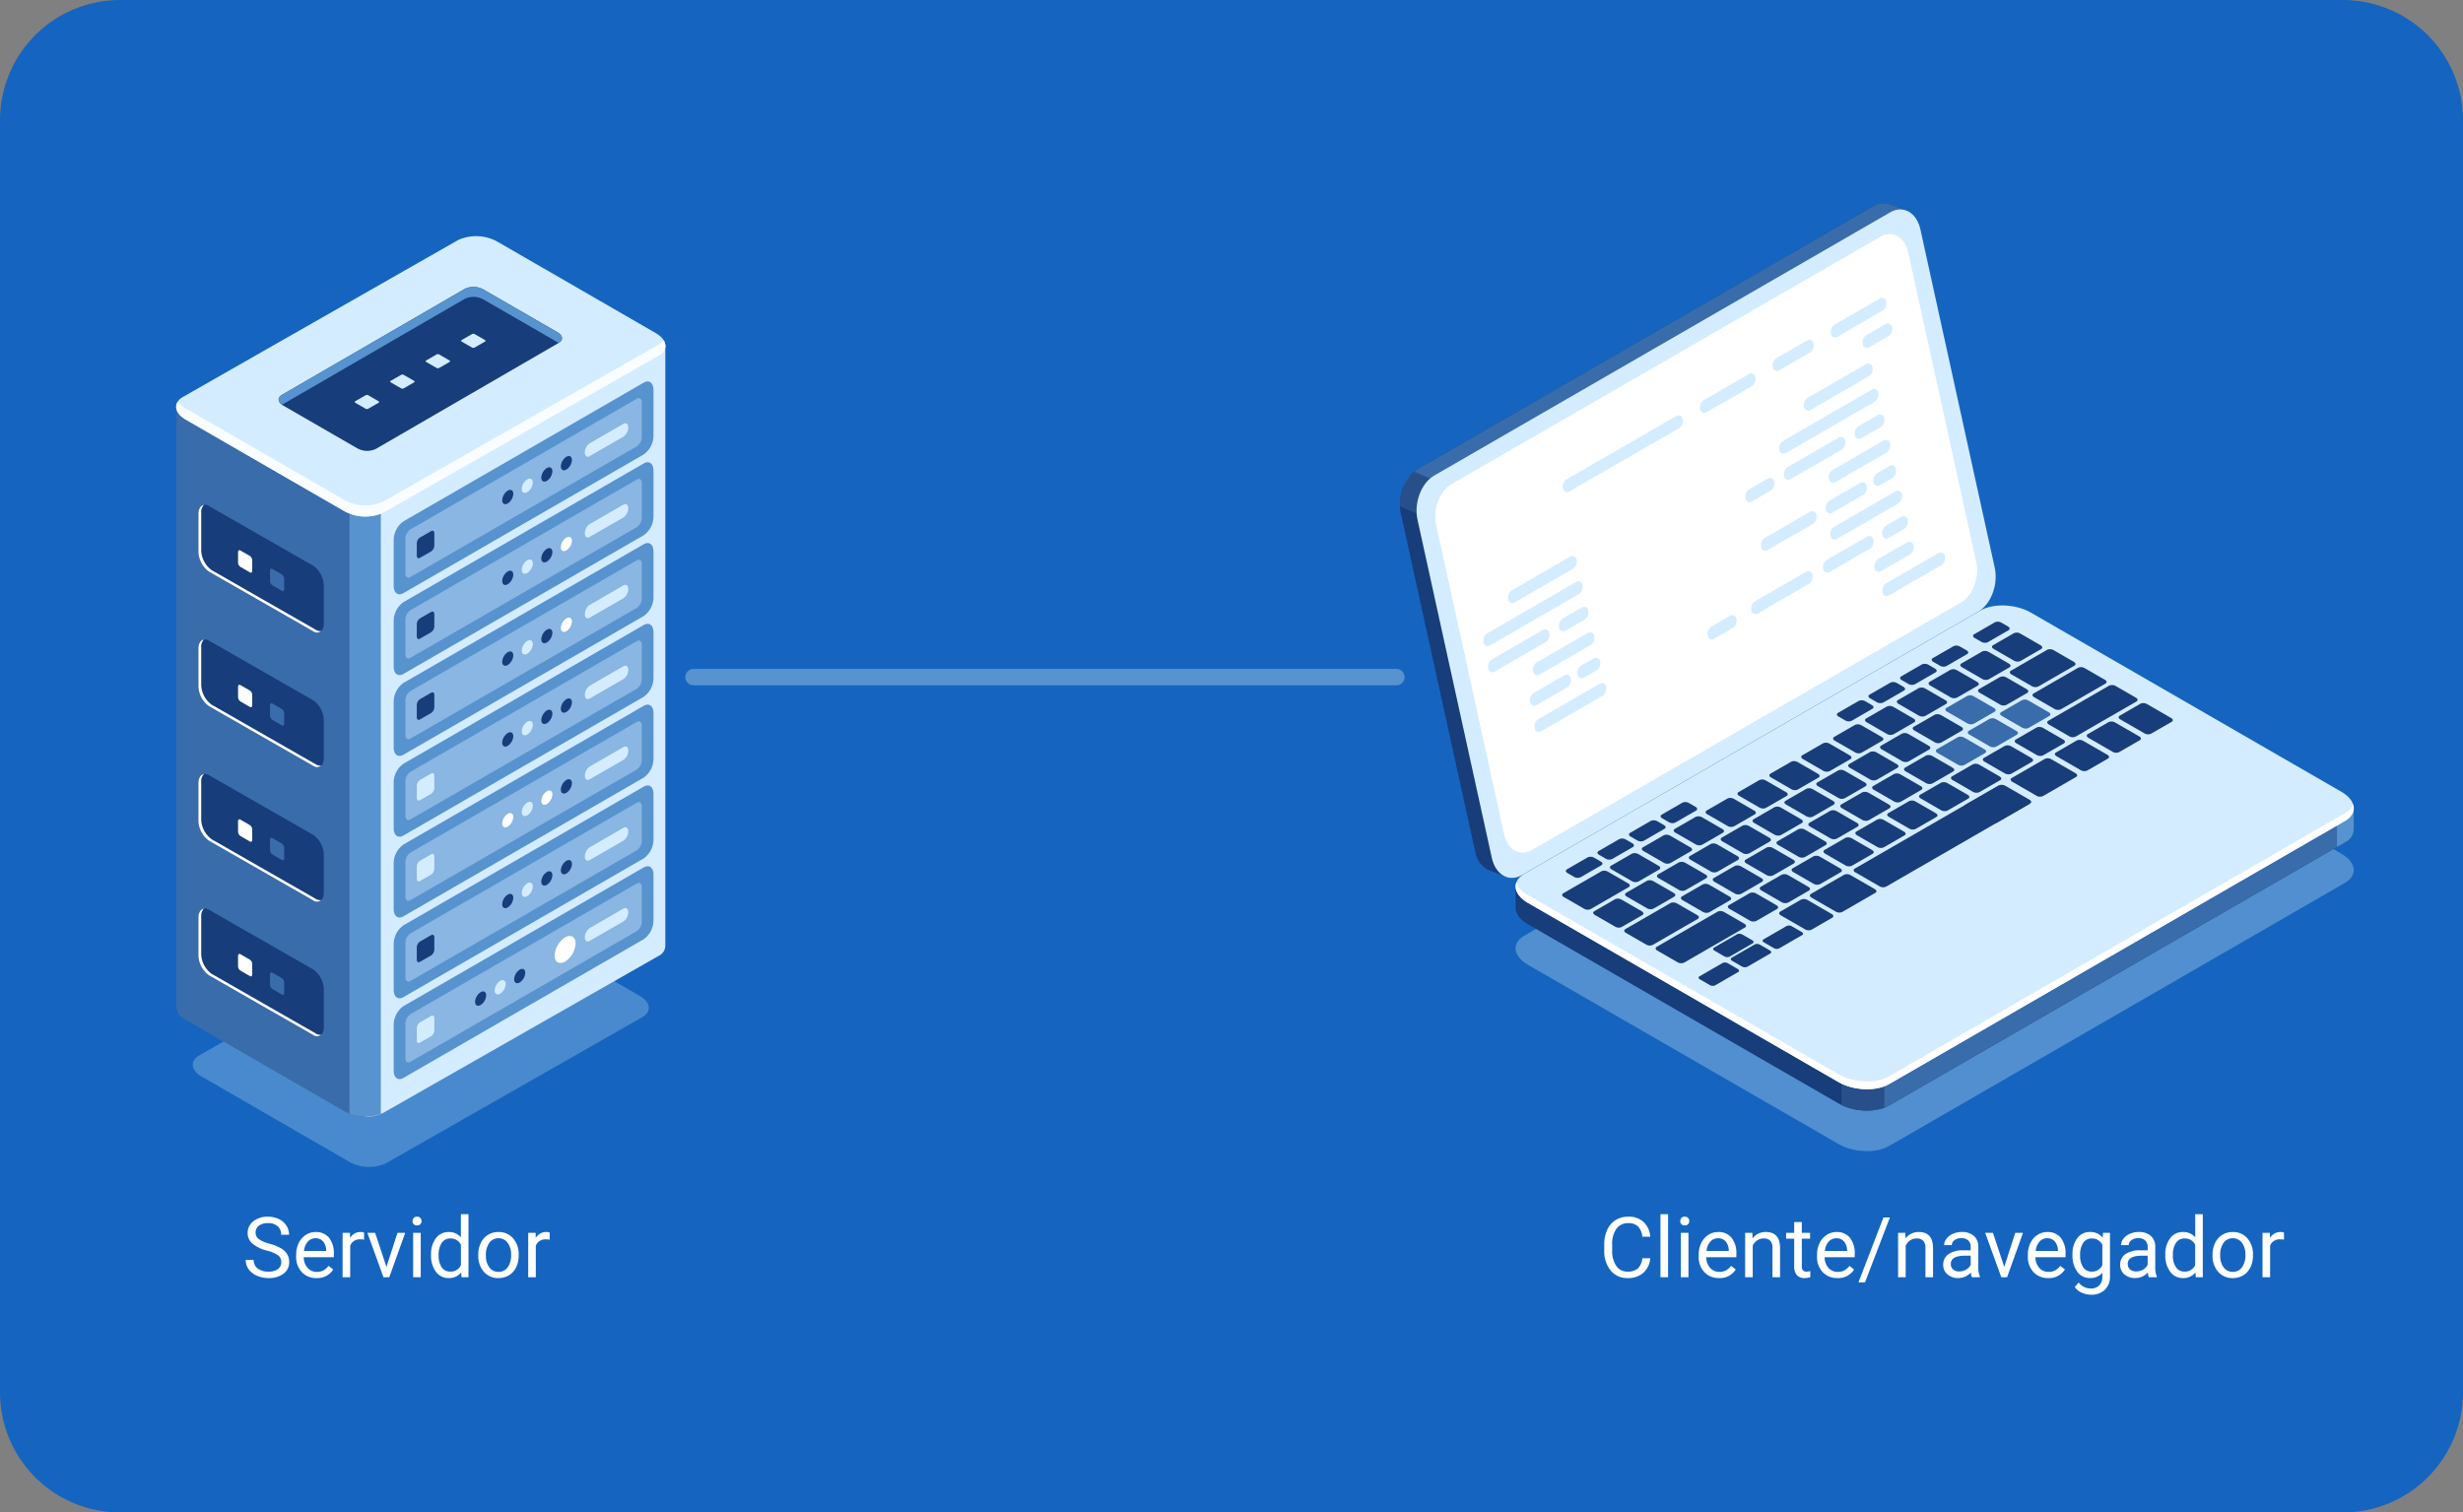 <svg xmlns="http://www.w3.org/2000/svg" width="451" height="277" viewBox="0 0 451 277">
  <rect x="0" y="0" width="451" height="277" fill="#808080" stroke="none"/>
  <g id="Grupo_79436" data-name="Grupo 79436" transform="translate(2612 1531)">
    <path id="Trazado_134292" data-name="Trazado 134292" d="M22,0H429a22,22,0,0,1,22,22V255a22,22,0,0,1-22,22H22A22,22,0,0,1,0,255V22A22,22,0,0,1,22,0Z" transform="translate(-2612 -1531)" fill="#1565c0"/>
    <g id="Grupo_78430" data-name="Grupo 78430" transform="translate(-2579.742 -1487.754)">
      <g id="Grupo_78422" data-name="Grupo 78422" transform="translate(0)">
        <g id="Grupo_78413" data-name="Grupo 78413">
          <path id="Trazado_114084" data-name="Trazado 114084" d="M321.457,219.425l46.973-26.784c1.718-.992,1.5-2.725-.481-3.87l-27.027-15.6a7.449,7.449,0,0,0-6.7-.278l-46.973,26.785c-1.718.991-1.5,2.724.481,3.869l27.027,15.6A7.449,7.449,0,0,0,321.457,219.425Z" transform="translate(-283.049 -49.619)" fill="#b2d3ea" opacity="0.332"/>
          <path id="Trazado_114085" data-name="Trazado 114085" d="M282.676,176.824h0V67.163l43.6-11.41,8.03-4.636a7.992,7.992,0,0,1,7.19.3l7.491,4.326,23.252-.013L365.351,161.59a2.084,2.084,0,0,1-1.235,1.926l-43.505,32.827a7.992,7.992,0,0,1-7.19-.3l-28.994-16.74A2.85,2.85,0,0,1,282.676,176.824Z" transform="translate(-282.667 -35.786)" fill="#396caa"/>
          <path id="Trazado_114086" data-name="Trazado 114086" d="M303.549,50.4a8.3,8.3,0,0,1,3.854,1.011l7.491,4.326,23.252-.013V165.684a2.08,2.08,0,0,1-1.234,1.926l-50.391,28.733a6.5,6.5,0,0,1-3.337.713l-.519-110.643Z" transform="translate(-248.578 -35.786)" fill="#d4ecff"/>
          <path id="Trazado_114087" data-name="Trazado 114087" d="M347.179,201.016a8.2,8.2,0,0,1-5.748-.066V89.551h5.748Z" transform="translate(-309.697 -40.231)" fill="#5793ce"/>
          <path id="Trazado_114088" data-name="Trazado 114088" d="M320.6,84.554l50.391-28.733c1.843-1.064,1.612-2.923-.517-4.151L341.485,34.93a7.992,7.992,0,0,0-7.19-.3L283.9,63.365c-1.843,1.064-1.612,2.923.516,4.151l28.994,16.74A7.992,7.992,0,0,0,320.6,84.554Z" transform="translate(-282.66 -33.914)" fill="#d4ecff"/>
          <path id="Trazado_114089" data-name="Trazado 114089" d="M284.416,67.918l28.994,16.74a7.992,7.992,0,0,0,7.19.3l50.391-28.733a2.792,2.792,0,0,0,.919-.816,1.931,1.931,0,0,1-.919,2.854L320.6,86.995a7.992,7.992,0,0,1-7.19-.3l-28.994-16.74c-1.653-.955-2.156-2.289-1.435-3.336A4.013,4.013,0,0,0,284.416,67.918Z" transform="translate(-282.656 -36.354)" fill="#fafdff"/>
          <g id="Grupo_78412" data-name="Grupo 78412" transform="translate(18.762 9.296)">
            <path id="Trazado_114090" data-name="Trazado 114090" d="M321.77,74.1l33.548-19.448c.863-.5.754-1.367-.241-1.942L341.51,44.876a3.739,3.739,0,0,0-3.364-.139L304.6,64.185c-.863.5-.754,1.367.242,1.942l13.567,7.834A3.741,3.741,0,0,0,321.77,74.1Z" transform="translate(-304.014 -44.401)" fill="#173d7a"/>
            <g id="Grupo_78411" data-name="Grupo 78411" transform="translate(13.927 8.584)">
              <path id="Trazado_114091" data-name="Trazado 114091" d="M322.257,56.625,324.2,55.5c.12-.068.1-.189-.034-.269l-1.877-1.083a.516.516,0,0,0-.465-.019l-1.944,1.122c-.12.069-.1.19.033.269l1.877,1.084A.518.518,0,0,0,322.257,56.625Z" transform="translate(-300.317 -54.084)" fill="#d4ecff"/>
              <path id="Trazado_114092" data-name="Trazado 114092" d="M329.584,60.839l1.944-1.123c.12-.068.1-.189-.033-.269l-1.877-1.083a.516.516,0,0,0-.465-.02l-1.944,1.122c-.12.069-.1.189.034.269l1.877,1.084A.518.518,0,0,0,329.584,60.839Z" transform="translate(-314.138 -54.563)" fill="#d4ecff"/>
              <path id="Trazado_114093" data-name="Trazado 114093" d="M336.912,65.051l1.944-1.123c.119-.068.1-.189-.034-.269l-1.877-1.084a.518.518,0,0,0-.465-.019l-1.944,1.122c-.119.069-.1.189.034.269l1.877,1.084A.523.523,0,0,0,336.912,65.051Z" transform="translate(-327.96 -55.041)" fill="#d4ecff"/>
              <path id="Trazado_114094" data-name="Trazado 114094" d="M344.238,69.264l1.944-1.122c.12-.069.1-.189-.034-.269l-1.877-1.084a.52.52,0,0,0-.466-.019l-1.944,1.122c-.119.068-.1.189.034.269l1.878,1.084A.518.518,0,0,0,344.238,69.264Z" transform="translate(-341.781 -55.52)" fill="#d4ecff"/>
            </g>
            <path id="Trazado_114095" data-name="Trazado 114095" d="M355.314,54.652l-.039.023a2.368,2.368,0,0,0-.2-.138L341.505,46.7a3.739,3.739,0,0,0-3.364-.139l-33.51,19.424c-.8-.569-.837-1.343-.04-1.8l33.549-19.448a3.739,3.739,0,0,1,3.364.139l13.568,7.834C356.068,53.285,356.177,54.155,355.314,54.652Z" transform="translate(-304.009 -44.401)" fill="#5793ce"/>
          </g>
        </g>
        <g id="Grupo_78415" data-name="Grupo 78415" transform="translate(4.075 49.208)">
          <path id="Trazado_114096" data-name="Trazado 114096" d="M374.233,112.583l-19.075-10.921a4.654,4.654,0,0,1-1.943-3.713V91.127c0-1.431.87-2.088,1.943-1.469l19.075,10.921a4.654,4.654,0,0,1,1.943,3.714v6.821C376.176,112.545,375.306,113.2,374.233,112.583Z" transform="translate(-353.214 -89.425)" fill="#173d7a"/>
          <path id="Trazado_114097" data-name="Trazado 114097" d="M354.763,89.456a1.906,1.906,0,0,0-.488,1.419V97.7a4.655,4.655,0,0,0,1.943,3.713l19.075,10.922a1.4,1.4,0,0,0,.944.206,1.158,1.158,0,0,1-1.456.05l-19.075-10.921a4.654,4.654,0,0,1-1.943-3.713V91.131C353.764,90.159,354.17,89.557,354.763,89.456Z" transform="translate(-353.764 -89.428)" fill="#fff"/>
          <g id="Grupo_78414" data-name="Grupo 78414" transform="translate(7.257 8.311)">
            <path id="Trazado_114098" data-name="Trazado 114098" d="M363.574,106.671l-1.75-1.011a1.014,1.014,0,0,1-.424-.809v-1.869c0-.312.19-.456.424-.321l1.75,1.011a1.014,1.014,0,0,1,.424.809v1.87C364,106.663,363.808,106.806,363.574,106.671Z" transform="translate(-355.549 -99.233)" fill="#396caa"/>
            <path id="Trazado_114099" data-name="Trazado 114099" d="M370.174,102.86l-1.75-1.01a1.016,1.016,0,0,1-.423-.81V99.171c0-.312.189-.456.423-.32l1.75,1.01a1.016,1.016,0,0,1,.424.809v1.87C370.6,102.852,370.408,103,370.174,102.86Z" transform="translate(-368.001 -98.8)" fill="#fff"/>
          </g>
        </g>
        <g id="Grupo_78417" data-name="Grupo 78417" transform="translate(4.075 98.5)">
          <path id="Trazado_114100" data-name="Trazado 114100" d="M374.233,168.19l-19.075-10.921a4.656,4.656,0,0,1-1.943-3.714v-6.821c0-1.431.87-2.089,1.943-1.469l19.075,10.921a4.654,4.654,0,0,1,1.943,3.713v6.821C376.176,168.152,375.306,168.81,374.233,168.19Z" transform="translate(-353.214 -145.032)" fill="#173d7a"/>
          <path id="Trazado_114101" data-name="Trazado 114101" d="M354.763,145.063a1.906,1.906,0,0,0-.488,1.419V153.3a4.657,4.657,0,0,0,1.943,3.713l19.075,10.922a1.406,1.406,0,0,0,.944.206,1.161,1.161,0,0,1-1.456.05l-19.075-10.921a4.655,4.655,0,0,1-1.943-3.714v-6.821C353.764,145.766,354.17,145.163,354.763,145.063Z" transform="translate(-353.764 -145.035)" fill="#fff"/>
          <g id="Grupo_78416" data-name="Grupo 78416" transform="translate(7.257 8.311)">
            <path id="Trazado_114102" data-name="Trazado 114102" d="M363.574,162.278l-1.75-1.011a1.014,1.014,0,0,1-.424-.809v-1.869c0-.313.19-.456.424-.321l1.75,1.011a1.014,1.014,0,0,1,.424.809v1.869C364,162.269,363.808,162.413,363.574,162.278Z" transform="translate(-355.549 -154.84)" fill="#396caa"/>
            <path id="Trazado_114103" data-name="Trazado 114103" d="M370.174,158.467l-1.75-1.011a1.013,1.013,0,0,1-.423-.809v-1.869c0-.312.189-.456.423-.32l1.75,1.01a1.013,1.013,0,0,1,.424.809v1.87C370.6,158.459,370.408,158.6,370.174,158.467Z" transform="translate(-368.001 -154.407)" fill="#fff"/>
          </g>
        </g>
        <g id="Grupo_78419" data-name="Grupo 78419" transform="translate(4.075 123.147)">
          <path id="Trazado_114104" data-name="Trazado 114104" d="M374.233,195.993l-19.075-10.921a4.654,4.654,0,0,1-1.943-3.713v-6.821c0-1.432.87-2.089,1.943-1.47l19.075,10.921a4.656,4.656,0,0,1,1.943,3.714v6.821C376.176,195.955,375.306,196.613,374.233,195.993Z" transform="translate(-353.214 -172.835)" fill="#173d7a"/>
          <path id="Trazado_114105" data-name="Trazado 114105" d="M354.763,172.866a1.906,1.906,0,0,0-.488,1.419v6.821a4.655,4.655,0,0,0,1.943,3.713l19.075,10.922a1.4,1.4,0,0,0,.944.206,1.158,1.158,0,0,1-1.456.05l-19.075-10.921a4.654,4.654,0,0,1-1.943-3.713v-6.821C353.764,173.569,354.17,172.967,354.763,172.866Z" transform="translate(-353.764 -172.838)" fill="#fff"/>
          <g id="Grupo_78418" data-name="Grupo 78418" transform="translate(7.257 8.311)">
            <path id="Trazado_114106" data-name="Trazado 114106" d="M363.574,190.081l-1.75-1.011a1.014,1.014,0,0,1-.424-.809v-1.869c0-.312.19-.456.424-.32l1.75,1.01a1.015,1.015,0,0,1,.424.809v1.87C364,190.073,363.808,190.216,363.574,190.081Z" transform="translate(-355.549 -182.643)" fill="#396caa"/>
            <path id="Trazado_114107" data-name="Trazado 114107" d="M370.174,186.27l-1.75-1.01a1.014,1.014,0,0,1-.423-.809v-1.87c0-.312.189-.456.423-.32l1.75,1.01a1.017,1.017,0,0,1,.424.81v1.869C370.6,186.262,370.408,186.406,370.174,186.27Z" transform="translate(-368.001 -182.21)" fill="#fff"/>
          </g>
        </g>
        <g id="Grupo_78421" data-name="Grupo 78421" transform="translate(4.075 73.854)">
          <path id="Trazado_114108" data-name="Trazado 114108" d="M374.233,140.387l-19.075-10.922a4.653,4.653,0,0,1-1.943-3.713v-6.821c0-1.432.87-2.089,1.943-1.47l19.075,10.922a4.653,4.653,0,0,1,1.943,3.713v6.821C376.176,140.349,375.306,141.007,374.233,140.387Z" transform="translate(-353.214 -117.228)" fill="#173d7a"/>
          <path id="Trazado_114109" data-name="Trazado 114109" d="M354.763,117.259a1.906,1.906,0,0,0-.488,1.419V125.5a4.656,4.656,0,0,0,1.943,3.713l19.075,10.921a1.4,1.4,0,0,0,.944.206,1.159,1.159,0,0,1-1.456.051l-19.075-10.922a4.654,4.654,0,0,1-1.943-3.713v-6.821C353.764,117.963,354.17,117.36,354.763,117.259Z" transform="translate(-353.764 -117.231)" fill="#fff"/>
          <g id="Grupo_78420" data-name="Grupo 78420" transform="translate(7.257 8.311)">
            <path id="Trazado_114110" data-name="Trazado 114110" d="M363.574,134.474l-1.75-1.01a1.017,1.017,0,0,1-.424-.81v-1.869c0-.312.19-.456.424-.32l1.75,1.01a1.016,1.016,0,0,1,.424.809v1.87C364,134.466,363.808,134.61,363.574,134.474Z" transform="translate(-355.549 -127.037)" fill="#396caa"/>
            <path id="Trazado_114111" data-name="Trazado 114111" d="M370.174,130.664l-1.75-1.011a1.013,1.013,0,0,1-.423-.809v-1.87c0-.311.189-.455.423-.32l1.75,1.011a1.013,1.013,0,0,1,.424.809v1.869C370.6,130.655,370.408,130.8,370.174,130.664Z" transform="translate(-368.001 -126.604)" fill="#fff"/>
          </g>
        </g>
      </g>
      <g id="Grupo_78423" data-name="Grupo 78423" transform="translate(39.831 26.614)">
        <path id="Trazado_114112" data-name="Trazado 114112" d="M286.895,102.707,330.9,77.3a4.268,4.268,0,0,0,1.784-3.408V65.5c0-1.314-.8-1.917-1.784-1.348L286.895,89.559a4.272,4.272,0,0,0-1.783,3.408v8.391C285.112,102.671,285.91,103.276,286.895,102.707Z" transform="translate(-285.112 -63.937)" fill="#5793ce"/>
        <path id="Trazado_114113" data-name="Trazado 114113" d="M288.433,100.155l41.48-23.949a2.167,2.167,0,0,0,.905-1.729V68.168c0-.667-.405-.972-.905-.684l-41.48,23.949a2.166,2.166,0,0,0-.905,1.729v6.309C287.528,100.137,287.933,100.443,288.433,100.155Z" transform="translate(-285.386 -64.328)" fill="#d4ecff" opacity="0.4"/>
        <path id="Trazado_114114" data-name="Trazado 114114" d="M291.2,78.6l6.191-3.574a2.105,2.105,0,0,0,.879-1.679h0c0-.646-.394-.944-.879-.664L291.2,76.255a2.105,2.105,0,0,0-.878,1.679h0C290.326,78.581,290.72,78.878,291.2,78.6Z" transform="translate(-255.322 -64.918)" fill="#d4ecff"/>
        <ellipse id="Elipse_4814" data-name="Elipse 4814" cx="0.828" cy="1.435" rx="0.828" ry="1.435" transform="matrix(-0.866, -0.5, 0.5, -0.866, 31.622, 16.625)" fill="#173d7a"/>
        <path id="Trazado_114115" data-name="Trazado 114115" d="M306,83.572c0,.647.455.909,1.015.586A2.244,2.244,0,0,0,308.03,82.4c0-.647-.455-.909-1.015-.586A2.244,2.244,0,0,0,306,83.572Z" transform="translate(-278.972 -65.952)" fill="#173d7a"/>
        <path id="Trazado_114116" data-name="Trazado 114116" d="M310.038,85.9c0,.647.455.909,1.015.586a2.244,2.244,0,0,0,1.015-1.757c0-.647-.455-.91-1.015-.586A2.243,2.243,0,0,0,310.038,85.9Z" transform="translate(-286.59 -66.216)" fill="#d4ecff"/>
        <path id="Trazado_114117" data-name="Trazado 114117" d="M314.076,88.234c0,.647.454.91,1.014.586a2.243,2.243,0,0,0,1.015-1.757c0-.647-.455-.909-1.015-.586A2.242,2.242,0,0,0,314.076,88.234Z" transform="translate(-294.206 -66.481)" fill="#173d7a"/>
        <path id="Trazado_114118" data-name="Trazado 114118" d="M330.951,99.753l2.085-1.2a1.35,1.35,0,0,0,.564-1.077V95.265c0-.415-.253-.605-.564-.426l-2.085,1.2a1.349,1.349,0,0,0-.564,1.078v2.206C330.387,99.741,330.639,99.932,330.951,99.753Z" transform="translate(-326.159 -67.439)" fill="#173d7a"/>
      </g>
      <g id="Grupo_78424" data-name="Grupo 78424" transform="translate(39.831 41.412)">
        <path id="Trazado_114119" data-name="Trazado 114119" d="M286.895,119.4,330.9,93.992a4.271,4.271,0,0,0,1.784-3.408V82.193c0-1.314-.8-1.917-1.784-1.348l-44.008,25.407a4.272,4.272,0,0,0-1.783,3.408v8.391C285.112,119.365,285.91,119.969,286.895,119.4Z" transform="translate(-285.112 -80.63)" fill="#5793ce"/>
        <path id="Trazado_114120" data-name="Trazado 114120" d="M288.433,116.848,329.914,92.9a2.167,2.167,0,0,0,.905-1.729V84.861c0-.667-.405-.972-.905-.684l-41.48,23.949a2.168,2.168,0,0,0-.905,1.729v6.309C287.528,116.83,287.933,117.136,288.433,116.848Z" transform="translate(-285.386 -81.021)" fill="#d4ecff" opacity="0.4"/>
        <path id="Trazado_114121" data-name="Trazado 114121" d="M291.2,95.291l6.191-3.574a2.105,2.105,0,0,0,.879-1.679h0c0-.647-.394-.945-.879-.665L291.2,92.948a2.105,2.105,0,0,0-.878,1.679h0C290.326,95.274,290.72,95.572,291.2,95.291Z" transform="translate(-255.322 -81.611)" fill="#d4ecff"/>
        <path id="Trazado_114122" data-name="Trazado 114122" d="M301.963,97.934c0,.647.455.91,1.015.586a2.243,2.243,0,0,0,1.014-1.758c0-.647-.454-.91-1.014-.586A2.244,2.244,0,0,0,301.963,97.934Z" transform="translate(-271.356 -82.38)" fill="#fff"/>
        <path id="Trazado_114123" data-name="Trazado 114123" d="M306,100.265c0,.647.455.909,1.015.586a2.244,2.244,0,0,0,1.015-1.758c0-.646-.455-.909-1.015-.585A2.243,2.243,0,0,0,306,100.265Z" transform="translate(-278.972 -82.645)" fill="#173d7a"/>
        <path id="Trazado_114124" data-name="Trazado 114124" d="M310.038,102.6c0,.647.455.91,1.015.586a2.242,2.242,0,0,0,1.015-1.757c0-.647-.455-.91-1.015-.586A2.243,2.243,0,0,0,310.038,102.6Z" transform="translate(-286.59 -82.909)" fill="#d4ecff"/>
        <ellipse id="Elipse_4815" data-name="Elipse 4815" cx="0.828" cy="1.435" rx="0.828" ry="1.435" transform="matrix(-0.866, -0.5, 0.5, -0.866, 20.884, 22.825)" fill="#173d7a"/>
        <path id="Trazado_114125" data-name="Trazado 114125" d="M330.951,116.446l2.085-1.2a1.352,1.352,0,0,0,.564-1.078v-2.206c0-.415-.253-.605-.564-.425l-2.085,1.2a1.348,1.348,0,0,0-.564,1.077v2.206C330.387,116.434,330.639,116.626,330.951,116.446Z" transform="translate(-326.159 -84.132)" fill="#173d7a"/>
      </g>
      <g id="Grupo_78425" data-name="Grupo 78425" transform="translate(39.831 56.21)">
        <path id="Trazado_114126" data-name="Trazado 114126" d="M286.895,136.093,330.9,110.685a4.27,4.27,0,0,0,1.784-3.408V98.886c0-1.313-.8-1.917-1.784-1.348l-44.008,25.408a4.269,4.269,0,0,0-1.783,3.408v8.391C285.112,136.058,285.91,136.662,286.895,136.093Z" transform="translate(-285.112 -97.324)" fill="#5793ce"/>
        <path id="Trazado_114127" data-name="Trazado 114127" d="M288.433,133.541l41.48-23.949a2.166,2.166,0,0,0,.905-1.729v-6.309c0-.667-.405-.972-.905-.684l-41.48,23.949a2.168,2.168,0,0,0-.905,1.729v6.308C287.528,133.523,287.933,133.83,288.433,133.541Z" transform="translate(-285.386 -97.714)" fill="#d4ecff" opacity="0.4"/>
        <path id="Trazado_114128" data-name="Trazado 114128" d="M291.2,111.984l6.191-3.574a2.105,2.105,0,0,0,.879-1.679h0c0-.647-.394-.945-.879-.664l-6.191,3.573a2.105,2.105,0,0,0-.878,1.679h0C290.326,111.967,290.72,112.265,291.2,111.984Z" transform="translate(-255.322 -98.305)" fill="#d4ecff"/>
        <path id="Trazado_114129" data-name="Trazado 114129" d="M301.963,114.627c0,.647.455.909,1.015.586a2.243,2.243,0,0,0,1.014-1.758c0-.647-.454-.909-1.014-.586A2.246,2.246,0,0,0,301.963,114.627Z" transform="translate(-271.356 -99.073)" fill="#fff"/>
        <path id="Trazado_114130" data-name="Trazado 114130" d="M306,116.958c0,.647.455.909,1.015.586a2.243,2.243,0,0,0,1.015-1.757c0-.647-.455-.91-1.015-.586A2.243,2.243,0,0,0,306,116.958Z" transform="translate(-278.972 -99.338)" fill="#173d7a"/>
        <path id="Trazado_114131" data-name="Trazado 114131" d="M310.038,119.289c0,.647.455.909,1.015.586a2.243,2.243,0,0,0,1.015-1.757c0-.647-.455-.91-1.015-.586A2.244,2.244,0,0,0,310.038,119.289Z" transform="translate(-286.59 -99.603)" fill="#d4ecff"/>
        <path id="Trazado_114132" data-name="Trazado 114132" d="M314.076,121.621c0,.647.454.909,1.014.586a2.244,2.244,0,0,0,1.015-1.758c0-.647-.455-.909-1.015-.586A2.243,2.243,0,0,0,314.076,121.621Z" transform="translate(-294.206 -99.868)" fill="#173d7a"/>
        <path id="Trazado_114133" data-name="Trazado 114133" d="M330.951,133.139l2.085-1.2a1.352,1.352,0,0,0,.564-1.078v-2.205c0-.416-.253-.606-.564-.426l-2.085,1.2a1.349,1.349,0,0,0-.564,1.077v2.206C330.387,133.127,330.639,133.319,330.951,133.139Z" transform="translate(-326.159 -100.825)" fill="#173d7a"/>
      </g>
      <g id="Grupo_78426" data-name="Grupo 78426" transform="translate(39.831 71.007)">
        <path id="Trazado_114134" data-name="Trazado 114134" d="M286.895,152.787,330.9,127.378a4.27,4.27,0,0,0,1.784-3.408v-8.392c0-1.313-.8-1.916-1.784-1.348l-44.008,25.408a4.271,4.271,0,0,0-1.783,3.408v8.391C285.112,152.751,285.91,153.355,286.895,152.787Z" transform="translate(-285.112 -114.017)" fill="#5793ce"/>
        <path id="Trazado_114135" data-name="Trazado 114135" d="M288.433,150.234l41.48-23.949a2.165,2.165,0,0,0,.905-1.729v-6.309c0-.666-.405-.972-.905-.683l-41.48,23.949a2.165,2.165,0,0,0-.905,1.729v6.309C287.528,150.216,287.933,150.523,288.433,150.234Z" transform="translate(-285.386 -114.407)" fill="#d4ecff" opacity="0.4"/>
        <path id="Trazado_114136" data-name="Trazado 114136" d="M291.2,128.678,297.4,125.1a2.105,2.105,0,0,0,.879-1.679h0c0-.647-.394-.944-.879-.664l-6.191,3.574a2.105,2.105,0,0,0-.878,1.679h0C290.326,128.661,290.72,128.958,291.2,128.678Z" transform="translate(-255.322 -114.998)" fill="#d4ecff"/>
        <path id="Trazado_114137" data-name="Trazado 114137" d="M301.963,131.32c0,.647.455.91,1.015.586a2.243,2.243,0,0,0,1.014-1.757c0-.647-.454-.91-1.014-.586A2.242,2.242,0,0,0,301.963,131.32Z" transform="translate(-271.356 -115.766)" fill="#173d7a"/>
        <ellipse id="Elipse_4816" data-name="Elipse 4816" cx="0.828" cy="1.435" rx="0.828" ry="1.435" transform="matrix(-0.866, -0.5, 0.5, -0.866, 28.043, 18.691)" fill="#173d7a"/>
        <path id="Trazado_114138" data-name="Trazado 114138" d="M310.038,135.983c0,.647.455.91,1.015.586a2.246,2.246,0,0,0,1.015-1.758c0-.647-.455-.91-1.015-.586A2.244,2.244,0,0,0,310.038,135.983Z" transform="translate(-286.59 -116.296)" fill="#d4ecff"/>
        <path id="Trazado_114139" data-name="Trazado 114139" d="M314.076,138.314c0,.647.454.909,1.014.586a2.244,2.244,0,0,0,1.015-1.758c0-.647-.455-.909-1.015-.585A2.242,2.242,0,0,0,314.076,138.314Z" transform="translate(-294.206 -116.561)" fill="#173d7a"/>
        <path id="Trazado_114140" data-name="Trazado 114140" d="M330.951,149.832l2.085-1.2a1.351,1.351,0,0,0,.564-1.077v-2.206c0-.416-.253-.606-.564-.426l-2.085,1.2a1.349,1.349,0,0,0-.564,1.077v2.206C330.387,149.821,330.639,150.012,330.951,149.832Z" transform="translate(-326.159 -117.518)" fill="#d4ecff"/>
      </g>
      <g id="Grupo_78427" data-name="Grupo 78427" transform="translate(39.831 85.805)">
        <path id="Trazado_114141" data-name="Trazado 114141" d="M286.895,169.48,330.9,144.071a4.268,4.268,0,0,0,1.784-3.408v-8.392c0-1.313-.8-1.917-1.784-1.347l-44.008,25.407a4.272,4.272,0,0,0-1.783,3.408v8.392C285.112,169.444,285.91,170.048,286.895,169.48Z" transform="translate(-285.112 -130.71)" fill="#5793ce"/>
        <path id="Trazado_114142" data-name="Trazado 114142" d="M288.433,166.928l41.48-23.949a2.168,2.168,0,0,0,.905-1.729v-6.309c0-.666-.405-.972-.905-.683l-41.48,23.949a2.165,2.165,0,0,0-.905,1.729v6.309C287.528,166.909,287.933,167.216,288.433,166.928Z" transform="translate(-285.386 -131.101)" fill="#d4ecff" opacity="0.4"/>
        <path id="Trazado_114143" data-name="Trazado 114143" d="M291.2,145.371,297.4,141.8a2.105,2.105,0,0,0,.879-1.679h0c0-.647-.394-.944-.879-.664l-6.191,3.574a2.105,2.105,0,0,0-.878,1.679h0C290.326,145.354,290.72,145.651,291.2,145.371Z" transform="translate(-255.322 -131.691)" fill="#d4ecff"/>
        <path id="Trazado_114144" data-name="Trazado 114144" d="M301.963,148.013c0,.647.455.909,1.015.586a2.242,2.242,0,0,0,1.014-1.757c0-.647-.454-.91-1.014-.586A2.243,2.243,0,0,0,301.963,148.013Z" transform="translate(-271.356 -132.46)" fill="#173d7a"/>
        <path id="Trazado_114145" data-name="Trazado 114145" d="M306,150.345c0,.647.455.909,1.015.585a2.243,2.243,0,0,0,1.015-1.757c0-.647-.455-.91-1.015-.586A2.244,2.244,0,0,0,306,150.345Z" transform="translate(-278.972 -132.725)" fill="#fff"/>
        <path id="Trazado_114146" data-name="Trazado 114146" d="M310.038,152.676c0,.647.455.91,1.015.586a2.244,2.244,0,0,0,1.015-1.758c0-.647-.455-.909-1.015-.586A2.244,2.244,0,0,0,310.038,152.676Z" transform="translate(-286.59 -132.989)" fill="#d4ecff"/>
        <path id="Trazado_114147" data-name="Trazado 114147" d="M314.076,155.007c0,.647.454.909,1.014.586a2.244,2.244,0,0,0,1.015-1.757c0-.647-.455-.91-1.015-.586A2.242,2.242,0,0,0,314.076,155.007Z" transform="translate(-294.206 -133.254)" fill="#fff"/>
        <path id="Trazado_114148" data-name="Trazado 114148" d="M330.951,166.525l2.085-1.2a1.351,1.351,0,0,0,.564-1.077v-2.206c0-.416-.253-.606-.564-.426l-2.085,1.2a1.349,1.349,0,0,0-.564,1.078V166.1C330.387,166.514,330.639,166.7,330.951,166.525Z" transform="translate(-326.159 -134.211)" fill="#d4ecff"/>
      </g>
      <g id="Grupo_78428" data-name="Grupo 78428" transform="translate(39.831 100.603)">
        <path id="Trazado_114149" data-name="Trazado 114149" d="M286.895,186.173,330.9,160.764a4.268,4.268,0,0,0,1.784-3.408v-8.391c0-1.314-.8-1.917-1.784-1.348l-44.008,25.407a4.272,4.272,0,0,0-1.783,3.408v8.392C285.112,186.137,285.91,186.741,286.895,186.173Z" transform="translate(-285.112 -147.403)" fill="#5793ce"/>
        <path id="Trazado_114150" data-name="Trazado 114150" d="M288.433,183.621l41.48-23.949a2.168,2.168,0,0,0,.905-1.729v-6.308c0-.667-.405-.972-.905-.684L288.433,174.9a2.166,2.166,0,0,0-.905,1.729v6.309C287.528,183.6,287.933,183.909,288.433,183.621Z" transform="translate(-285.386 -147.794)" fill="#d4ecff" opacity="0.4"/>
        <path id="Trazado_114151" data-name="Trazado 114151" d="M291.2,162.064l6.191-3.574a2.105,2.105,0,0,0,.879-1.679h0c0-.646-.394-.944-.879-.664l-6.191,3.574a2.105,2.105,0,0,0-.878,1.679h0C290.326,162.047,290.72,162.344,291.2,162.064Z" transform="translate(-255.322 -148.384)" fill="#d4ecff"/>
        <ellipse id="Elipse_4817" data-name="Elipse 4817" cx="0.828" cy="1.435" rx="0.828" ry="1.435" transform="matrix(-0.866, -0.5, 0.5, -0.866, 31.622, 16.625)" fill="#173d7a"/>
        <path id="Trazado_114152" data-name="Trazado 114152" d="M306,167.038c0,.647.455.91,1.015.586a2.244,2.244,0,0,0,1.015-1.758c0-.647-.455-.91-1.015-.586A2.244,2.244,0,0,0,306,167.038Z" transform="translate(-278.972 -149.418)" fill="#173d7a"/>
        <path id="Trazado_114153" data-name="Trazado 114153" d="M310.038,169.369c0,.647.455.909,1.015.586a2.244,2.244,0,0,0,1.015-1.758c0-.647-.455-.909-1.015-.585A2.243,2.243,0,0,0,310.038,169.369Z" transform="translate(-286.59 -149.682)" fill="#d4ecff"/>
        <path id="Trazado_114154" data-name="Trazado 114154" d="M314.076,171.7c0,.647.454.91,1.014.586a2.243,2.243,0,0,0,1.015-1.757c0-.647-.455-.91-1.015-.586A2.242,2.242,0,0,0,314.076,171.7Z" transform="translate(-294.206 -149.947)" fill="#173d7a"/>
        <path id="Trazado_114155" data-name="Trazado 114155" d="M330.951,183.218l2.085-1.2a1.35,1.35,0,0,0,.564-1.077v-2.206c0-.415-.253-.606-.564-.426l-2.085,1.2a1.349,1.349,0,0,0-.564,1.078v2.206C330.387,183.207,330.639,183.4,330.951,183.218Z" transform="translate(-326.159 -150.904)" fill="#173d7a"/>
      </g>
      <g id="Grupo_78429" data-name="Grupo 78429" transform="translate(39.831 115.4)">
        <path id="Trazado_114156" data-name="Trazado 114156" d="M286.895,202.866,330.9,177.457a4.268,4.268,0,0,0,1.784-3.408v-8.391c0-1.314-.8-1.917-1.784-1.348l-44.008,25.407a4.272,4.272,0,0,0-1.783,3.408v8.391C285.112,202.831,285.91,203.435,286.895,202.866Z" transform="translate(-285.112 -164.096)" fill="#5793ce"/>
        <path id="Trazado_114157" data-name="Trazado 114157" d="M288.433,200.314l41.48-23.949a2.167,2.167,0,0,0,.905-1.729v-6.309c0-.667-.405-.972-.905-.684l-41.48,23.949a2.166,2.166,0,0,0-.905,1.729v6.309C287.528,200.3,287.933,200.6,288.433,200.314Z" transform="translate(-285.386 -164.487)" fill="#d4ecff" opacity="0.4"/>
        <path id="Trazado_114158" data-name="Trazado 114158" d="M291.2,178.757l6.191-3.574a2.1,2.1,0,0,0,.879-1.678h0c0-.647-.394-.945-.879-.665l-6.191,3.574a2.105,2.105,0,0,0-.878,1.679h0C290.326,178.74,290.72,179.038,291.2,178.757Z" transform="translate(-255.322 -165.077)" fill="#d4ecff"/>
        <path id="Trazado_114159" data-name="Trazado 114159" d="M301.2,182.087c0,1.222.858,1.718,1.917,1.106a4.234,4.234,0,0,0,1.916-3.319c0-1.222-.858-1.718-1.916-1.106A4.234,4.234,0,0,0,301.2,182.087Z" transform="translate(-271.728 -165.733)" fill="#fff"/>
        <path id="Trazado_114160" data-name="Trazado 114160" d="M311.6,187.2c0,.647.454.91,1.014.586a2.244,2.244,0,0,0,1.015-1.757c0-.647-.455-.91-1.015-.586A2.242,2.242,0,0,0,311.6,187.2Z" transform="translate(-289.539 -166.504)" fill="#173d7a"/>
        <path id="Trazado_114161" data-name="Trazado 114161" d="M315.64,189.528c0,.647.454.91,1.014.586a2.243,2.243,0,0,0,1.015-1.757c0-.647-.455-.91-1.015-.586A2.242,2.242,0,0,0,315.64,189.528Z" transform="translate(-297.157 -166.769)" fill="#d4ecff"/>
        <path id="Trazado_114162" data-name="Trazado 114162" d="M319.678,191.86c0,.647.454.909,1.014.586a2.243,2.243,0,0,0,1.015-1.758c0-.647-.454-.91-1.015-.586A2.243,2.243,0,0,0,319.678,191.86Z" transform="translate(-304.774 -167.034)" fill="#173d7a"/>
        <path id="Trazado_114163" data-name="Trazado 114163" d="M330.951,199.912l2.085-1.2a1.352,1.352,0,0,0,.564-1.078v-2.206c0-.415-.253-.605-.564-.426l-2.085,1.2a1.349,1.349,0,0,0-.564,1.078v2.206C330.387,199.9,330.639,200.092,330.951,199.912Z" transform="translate(-326.159 -167.598)" fill="#d4ecff"/>
      </g>
    </g>
    <g id="Grupo_78462" data-name="Grupo 78462" transform="translate(-2355.666 -1493.804)">
      <g id="Grupo_78458" data-name="Grupo 78458" transform="translate(0)">
        <path id="Trazado_114188" data-name="Trazado 114188" d="M375.975,312.323,459.5,264.1c2.363-1.364,2.066-3.747-.662-5.322l-56.877-32.827c-2.729-1.576-6.856-1.746-9.219-.383l-83.529,48.226c-2.363,1.364-2.066,3.747.662,5.323l56.877,32.827C369.485,313.516,373.612,313.687,375.975,312.323Z" transform="translate(-286.433 -139.619)" fill="#b2d3ea" opacity="0.386"/>
        <path id="Trazado_114189" data-name="Trazado 114189" d="M409.249,155.163l83.529-48.226a3.374,3.374,0,0,1,2.831-.347l-.005-.009.152.058.037.014,3.018,1.155-2.709,1.326c.012.05.028.1.039.147l13.606,61.932c.68,3.1-.682,6.717-3.046,8.082l-81.52,47.066.291,3.454-3.3-1.278a4.636,4.636,0,0,1-2.363-3.361L406.2,163.246C405.523,160.146,406.887,156.527,409.249,155.163Z" transform="translate(-406.029 -106.422)" fill="#173d7a"/>
        <path id="Trazado_114190" data-name="Trazado 114190" d="M415.361,155.163l83.529-48.226a3.374,3.374,0,0,1,2.831-.347l-.005-.009.152.058.037.014,3.018,1.155-2.709,1.326c.012.05.028.1.039.147l8.967,40.817-40.87,31.841-57.627-23.449A6.49,6.49,0,0,1,415.361,155.163Z" transform="translate(-412.14 -106.422)" fill="#396caa"/>
        <path id="Trazado_114191" data-name="Trazado 114191" d="M539.259,183.888l-6.358-2.707a7.966,7.966,0,0,1,2.576-6.367l10.065,4.234Z" transform="translate(-532.889 -125.626)" fill="#274f89"/>
        <path id="Trazado_114192" data-name="Trazado 114192" d="M418.088,229.942l83.529-48.226c2.363-1.364,3.727-4.983,3.046-8.082L491.057,111.7c-.681-3.1-3.149-4.506-5.512-3.142l-83.529,48.226c-2.363,1.364-3.726,4.983-3.045,8.082L412.577,226.8C413.258,229.9,415.725,231.307,418.088,229.942Z" transform="translate(-395.744 -106.876)" fill="#d4ecff"/>
        <path id="Trazado_114193" data-name="Trazado 114193" d="M421.226,227.109l78.557-45.333c2.163-1.249,3.41-4.56,2.787-7.4l-12.45-56.673c-.623-2.837-2.881-4.123-5.043-2.875l-78.558,45.332c-2.162,1.249-3.41,4.56-2.787,7.4l12.451,56.672C416.806,227.071,419.063,228.358,421.226,227.109Z" transform="translate(-397.07 -108.65)" fill="#fff"/>
        <path id="Trazado_114194" data-name="Trazado 114194" d="M421.226,227.109l78.557-45.333c2.163-1.249,3.41-4.56,2.787-7.4l-12.45-56.673c-.623-2.837-2.881-4.123-5.043-2.875l-78.558,45.332c-2.162,1.249-3.41,4.56-2.787,7.4l12.451,56.672C416.806,227.071,419.063,228.358,421.226,227.109Z" transform="translate(-397.07 -108.65)" fill="#fff"/>
        <path id="Trazado_114195" data-name="Trazado 114195" d="M307.629,262.9l11.418-1.507,73.7-42.553c2.363-1.364,6.491-1.193,9.219.382L454.2,249.358l6.9-.911v3.917h-.006a2.689,2.689,0,0,1-1.585,2.419L375.98,303.01c-2.363,1.364-6.49,1.193-9.219-.382L309.884,269.8c-1.535-.887-2.3-2.028-2.255-3.1h0Z" transform="translate(-286.438 -137.729)" fill="#173d7a"/>
        <path id="Trazado_114196" data-name="Trazado 114196" d="M307.627,241.891l5.236-3.023h57.571l28.382,16.375,6.9-.911v3.917h-.006a2.689,2.689,0,0,1-1.585,2.419L320.6,308.895a8.646,8.646,0,0,1-4.758.892Z" transform="translate(-231.057 -143.613)" fill="#396caa"/>
        <path id="Trazado_114197" data-name="Trazado 114197" d="M307.627,260.773l3.064-.4v3.917h-.006a2.689,2.689,0,0,1-1.585,2.419l-1.472.85Z" transform="translate(-136.028 -149.651)" fill="#5793ce"/>
        <path id="Trazado_114198" data-name="Trazado 114198" d="M434.985,333.178a10.7,10.7,0,0,1-7.833-.486v-8.737h7.833Z" transform="translate(-346.284 -167.506)" fill="#274f89"/>
        <path id="Trazado_114199" data-name="Trazado 114199" d="M375.975,296.563,459.5,248.337c2.363-1.364,2.066-3.747-.662-5.323l-56.877-32.827c-2.729-1.575-6.856-1.746-9.219-.382l-83.529,48.226c-2.363,1.364-2.066,3.747.662,5.322l56.877,32.827C369.485,297.755,373.612,297.926,375.975,296.563Z" transform="translate(-286.433 -135.194)" fill="#d4ecff"/>
        <path id="Trazado_114200" data-name="Trazado 114200" d="M309.882,276.141l56.877,32.827c2.729,1.575,6.855,1.746,9.219.382l83.529-48.225a3.109,3.109,0,0,0,1.469-1.607c.37,1.118-.1,2.248-1.469,3.038l-83.529,48.226c-2.363,1.364-6.49,1.193-9.219-.383l-56.877-32.827c-1.834-1.059-2.564-2.481-2.131-3.715A4.44,4.44,0,0,0,309.882,276.141Z" transform="translate(-286.435 -149.411)" fill="#fff"/>
        <g id="Grupo_78457" data-name="Grupo 78457" transform="translate(29.715 76.661)">
          <path id="Trazado_114201" data-name="Trazado 114201" d="M359.632,239.352l3.779-2.182c.3-.175.265-.481-.085-.684l-4.461-2.575a1.315,1.315,0,0,0-1.184-.049l-3.779,2.182c-.3.175-.265.481.085.683l4.461,2.576A1.318,1.318,0,0,0,359.632,239.352Z" transform="translate(-251.802 -218.835)" fill="#173d7a"/>
          <path id="Trazado_114202" data-name="Trazado 114202" d="M367.747,244.037l3.779-2.182c.3-.175.265-.481-.085-.683L366.98,238.6a1.316,1.316,0,0,0-1.184-.05l-3.779,2.182c-.3.175-.265.482.085.684l4.461,2.575A1.315,1.315,0,0,0,367.747,244.037Z" transform="translate(-265.754 -220.15)" fill="#173d7a"/>
          <path id="Trazado_114203" data-name="Trazado 114203" d="M375.862,248.723l3.779-2.183c.3-.175.265-.481-.086-.683l-4.46-2.575a1.315,1.315,0,0,0-1.184-.049l-3.779,2.182c-.3.175-.265.481.085.683l4.461,2.575A1.315,1.315,0,0,0,375.862,248.723Z" transform="translate(-279.705 -221.466)" fill="#173d7a"/>
          <path id="Trazado_114204" data-name="Trazado 114204" d="M386.37,245.015l3.779-2.182c.3-.175.265-.481-.085-.683l-3.745-2.162a1.313,1.313,0,0,0-1.184-.049l-3.779,2.181c-.3.175-.265.482.085.684l3.745,2.162A1.315,1.315,0,0,0,386.37,245.015Z" transform="translate(-298.285 -220.541)" fill="#173d7a"/>
          <path id="Trazado_114205" data-name="Trazado 114205" d="M394.485,249.7l3.779-2.182c.3-.175.265-.482-.086-.684l-3.744-2.162a1.317,1.317,0,0,0-1.185-.049l-3.779,2.182c-.3.175-.266.481.085.683l3.744,2.162A1.317,1.317,0,0,0,394.485,249.7Z" transform="translate(-312.237 -221.857)" fill="#173d7a"/>
          <path id="Trazado_114206" data-name="Trazado 114206" d="M402.6,254.386l3.779-2.182c.3-.175.265-.481-.085-.683l-3.745-2.163a1.315,1.315,0,0,0-1.184-.049l-3.779,2.182c-.3.175-.265.481.085.684l3.745,2.162A1.318,1.318,0,0,0,402.6,254.386Z" transform="translate(-326.189 -223.172)" fill="#173d7a"/>
          <path id="Trazado_114207" data-name="Trazado 114207" d="M410.715,259.071l3.779-2.182c.3-.175.265-.481-.085-.683l-3.745-2.162a1.316,1.316,0,0,0-1.184-.05l-3.779,2.182c-.3.175-.265.482.085.684l3.745,2.162A1.315,1.315,0,0,0,410.715,259.071Z" transform="translate(-340.14 -224.488)" fill="#173d7a"/>
          <path id="Trazado_114208" data-name="Trazado 114208" d="M418.831,263.756l3.779-2.181c.3-.176.265-.481-.085-.684l-3.745-2.162a1.315,1.315,0,0,0-1.184-.049l-3.779,2.182c-.3.175-.265.481.085.683l3.745,2.162A1.313,1.313,0,0,0,418.831,263.756Z" transform="translate(-354.092 -225.804)" fill="#173d7a"/>
          <path id="Trazado_114209" data-name="Trazado 114209" d="M426.946,268.442l3.779-2.182c.3-.175.265-.481-.086-.684l-3.744-2.162a1.317,1.317,0,0,0-1.185-.049l-3.779,2.182c-.3.175-.265.481.085.684l3.745,2.162A1.318,1.318,0,0,0,426.946,268.442Z" transform="translate(-368.043 -227.119)" fill="#173d7a"/>
          <path id="Trazado_114210" data-name="Trazado 114210" d="M435.062,273.127l3.779-2.182c.3-.175.265-.481-.085-.683l-3.745-2.162a1.315,1.315,0,0,0-1.184-.05l-3.779,2.182c-.3.175-.265.482.085.684l3.745,2.162A1.316,1.316,0,0,0,435.062,273.127Z" transform="translate(-381.996 -228.435)" fill="#173d7a"/>
          <path id="Trazado_114211" data-name="Trazado 114211" d="M443.177,277.813l3.779-2.182c.3-.176.265-.481-.085-.684l-3.745-2.162a1.315,1.315,0,0,0-1.184-.049l-3.779,2.182c-.3.175-.265.481.085.683l3.745,2.162A1.315,1.315,0,0,0,443.177,277.813Z" transform="translate(-395.947 -229.751)" fill="#173d7a"/>
          <path id="Trazado_114212" data-name="Trazado 114212" d="M451.292,282.5l3.779-2.182c.3-.176.265-.481-.085-.684l-3.745-2.162a1.318,1.318,0,0,0-1.184-.049l-3.779,2.182c-.3.176-.265.481.085.683l3.745,2.163A1.315,1.315,0,0,0,451.292,282.5Z" transform="translate(-409.898 -231.066)" fill="#173d7a"/>
          <path id="Trazado_114213" data-name="Trazado 114213" d="M459.407,287.183,463.186,285c.3-.175.265-.481-.086-.683l-3.744-2.162a1.313,1.313,0,0,0-1.184-.049l-3.779,2.181c-.3.175-.265.481.085.684l3.745,2.162A1.316,1.316,0,0,0,459.407,287.183Z" transform="translate(-423.85 -232.382)" fill="#173d7a"/>
          <path id="Trazado_114214" data-name="Trazado 114214" d="M398.327,242.8l3.779-2.182c.3-.175.265-.481-.086-.683l-3.744-2.162a1.317,1.317,0,0,0-1.185-.05l-3.779,2.182c-.3.175-.265.481.086.684l3.744,2.162A1.317,1.317,0,0,0,398.327,242.8Z" transform="translate(-318.842 -219.918)" fill="#396caa"/>
          <path id="Trazado_114215" data-name="Trazado 114215" d="M390.091,238.042l3.779-2.182c.3-.175.265-.481-.085-.684l-3.745-2.162a1.315,1.315,0,0,0-1.184-.049l-3.779,2.182c-.3.175-.265.481.085.683l3.745,2.163A1.318,1.318,0,0,0,390.091,238.042Z" transform="translate(-304.682 -218.583)" fill="#396caa"/>
          <path id="Trazado_114216" data-name="Trazado 114216" d="M375.778,232.3l8.14-4.7c.3-.175.265-.481-.086-.683l-3.744-2.162a1.317,1.317,0,0,0-1.185-.05l-8.139,4.7c-.3.175-.265.481.085.683l3.745,2.162A1.315,1.315,0,0,0,375.778,232.3Z" transform="translate(-284.436 -216.262)" fill="#173d7a"/>
          <path id="Trazado_114217" data-name="Trazado 114217" d="M383.677,226.849l6.606-3.814c.3-.175.265-.481-.085-.683l-3.745-2.162a1.315,1.315,0,0,0-1.184-.049l-6.606,3.813c-.3.175-.265.481.085.684l3.745,2.162A1.316,1.316,0,0,0,383.677,226.849Z" transform="translate(-296.483 -214.982)" fill="#173d7a"/>
          <path id="Trazado_114218" data-name="Trazado 114218" d="M406.443,247.482l3.779-2.182c.3-.175.265-.481-.085-.683l-3.745-2.162a1.313,1.313,0,0,0-1.184-.049l-3.779,2.181c-.3.176-.265.482.085.684l3.745,2.162A1.315,1.315,0,0,0,406.443,247.482Z" transform="translate(-332.794 -221.234)" fill="#396caa"/>
          <path id="Trazado_114219" data-name="Trazado 114219" d="M414.558,252.168l3.779-2.182c.3-.176.265-.481-.085-.684l-3.745-2.162a1.315,1.315,0,0,0-1.184-.049l-3.779,2.182c-.3.175-.265.481.085.683l3.745,2.162A1.316,1.316,0,0,0,414.558,252.168Z" transform="translate(-346.745 -222.549)" fill="#173d7a"/>
          <path id="Trazado_114220" data-name="Trazado 114220" d="M422.672,256.853l3.779-2.182c.3-.176.265-.481-.085-.683l-3.745-2.163a1.318,1.318,0,0,0-1.184-.049l-3.779,2.182c-.3.176-.265.481.085.684l3.745,2.162A1.316,1.316,0,0,0,422.672,256.853Z" transform="translate(-360.697 -223.865)" fill="#173d7a"/>
          <path id="Trazado_114221" data-name="Trazado 114221" d="M430.788,261.538l3.779-2.182c.3-.175.265-.481-.086-.683l-3.744-2.162a1.315,1.315,0,0,0-1.185-.049l-3.779,2.181c-.3.175-.265.482.086.684l3.744,2.162A1.317,1.317,0,0,0,430.788,261.538Z" transform="translate(-374.649 -225.181)" fill="#173d7a"/>
          <path id="Trazado_114222" data-name="Trazado 114222" d="M438.9,266.224l3.779-2.182c.3-.175.265-.481-.085-.684l-3.745-2.162a1.316,1.316,0,0,0-1.184-.049l-3.779,2.182c-.3.175-.265.481.085.683l3.745,2.162A1.316,1.316,0,0,0,438.9,266.224Z" transform="translate(-388.601 -226.497)" fill="#173d7a"/>
          <path id="Trazado_114223" data-name="Trazado 114223" d="M447.018,270.909l3.779-2.182c.3-.176.265-.481-.085-.683l-3.745-2.162a1.316,1.316,0,0,0-1.184-.05L442,268.014c-.3.175-.265.481.085.684l3.745,2.162A1.315,1.315,0,0,0,447.018,270.909Z" transform="translate(-402.552 -227.812)" fill="#173d7a"/>
          <path id="Trazado_114224" data-name="Trazado 114224" d="M455.134,275.594l3.779-2.182c.3-.175.265-.481-.085-.683l-3.745-2.162a1.315,1.315,0,0,0-1.184-.049L450.12,272.7c-.3.175-.265.481.085.683l3.745,2.162A1.315,1.315,0,0,0,455.134,275.594Z" transform="translate(-416.503 -229.128)" fill="#173d7a"/>
          <path id="Trazado_114225" data-name="Trazado 114225" d="M463.249,280.28l3.779-2.182c.3-.175.265-.481-.086-.684l-3.744-2.162a1.317,1.317,0,0,0-1.185-.049l-3.779,2.182c-.3.175-.265.481.086.683l3.744,2.162A1.317,1.317,0,0,0,463.249,280.28Z" transform="translate(-430.456 -230.443)" fill="#173d7a"/>
          <path id="Trazado_114226" data-name="Trazado 114226" d="M471.365,284.965l3.779-2.182c.3-.176.265-.481-.085-.683l-3.745-2.162a1.316,1.316,0,0,0-1.184-.05l-3.779,2.182c-.3.175-.265.481.085.684l3.745,2.162A1.315,1.315,0,0,0,471.365,284.965Z" transform="translate(-444.408 -231.759)" fill="#173d7a"/>
          <path id="Trazado_114227" data-name="Trazado 114227" d="M479.581,292.288l8.246-4.761c.3-.175.265-.481-.085-.684L484,284.681a1.315,1.315,0,0,0-1.184-.049l-8.246,4.761c-.3.175-.265.481.085.683l3.745,2.162A1.318,1.318,0,0,0,479.581,292.288Z" transform="translate(-463 -233.091)" fill="#173d7a"/>
          <path id="Trazado_114228" data-name="Trazado 114228" d="M497.168,283.456l6.96-4.019c.3-.175.265-.481-.086-.683l-3.744-2.162a1.317,1.317,0,0,0-1.185-.049l-6.96,4.018c-.3.175-.265.481.085.683l3.745,2.162A1.315,1.315,0,0,0,497.168,283.456Z" transform="translate(-491.95 -230.82)" fill="#173d7a"/>
          <path id="Trazado_114229" data-name="Trazado 114229" d="M420.654,246.566l3.779-2.182c.3-.175.265-.482-.085-.684l-3.745-2.162a1.315,1.315,0,0,0-1.184-.049l-3.779,2.182c-.3.175-.265.481.085.683l3.745,2.162A1.315,1.315,0,0,0,420.654,246.566Z" transform="translate(-357.226 -220.976)" fill="#173d7a"/>
          <path id="Trazado_114230" data-name="Trazado 114230" d="M412.336,241.764l3.779-2.182c.3-.175.265-.481-.085-.684l-3.745-2.162a1.315,1.315,0,0,0-1.184-.049l-3.779,2.182c-.3.175-.265.481.085.683l3.745,2.162A1.316,1.316,0,0,0,412.336,241.764Z" transform="translate(-342.927 -219.628)" fill="#173d7a"/>
          <path id="Trazado_114231" data-name="Trazado 114231" d="M404.02,236.962l3.779-2.182c.3-.175.265-.481-.085-.684l-3.745-2.162a1.317,1.317,0,0,0-1.184-.049l-3.779,2.182c-.3.175-.265.481.085.683l3.745,2.163A1.318,1.318,0,0,0,404.02,236.962Z" transform="translate(-328.629 -218.28)" fill="#396caa"/>
          <path id="Trazado_114232" data-name="Trazado 114232" d="M395.7,232.16l3.779-2.182c.3-.175.265-.481-.085-.683l-3.745-2.163a1.318,1.318,0,0,0-1.184-.049l-3.779,2.182c-.3.175-.265.481.085.683l3.745,2.163A1.315,1.315,0,0,0,395.7,232.16Z" transform="translate(-314.33 -216.931)" fill="#173d7a"/>
          <path id="Trazado_114233" data-name="Trazado 114233" d="M428.77,251.251l3.779-2.182c.3-.175.265-.481-.085-.683l-3.745-2.163a1.318,1.318,0,0,0-1.184-.049l-3.779,2.182c-.3.175-.265.481.086.683l3.744,2.163A1.319,1.319,0,0,0,428.77,251.251Z" transform="translate(-371.179 -222.292)" fill="#173d7a"/>
          <path id="Trazado_114234" data-name="Trazado 114234" d="M436.884,255.936l3.779-2.182c.3-.175.265-.481-.085-.683l-3.745-2.162a1.315,1.315,0,0,0-1.184-.049l-3.779,2.182c-.3.175-.265.481.085.683l3.745,2.162A1.315,1.315,0,0,0,436.884,255.936Z" transform="translate(-385.13 -223.608)" fill="#173d7a"/>
          <path id="Trazado_114235" data-name="Trazado 114235" d="M445,260.622l3.779-2.182c.3-.175.265-.481-.085-.684l-3.745-2.162a1.315,1.315,0,0,0-1.184-.049l-3.779,2.182c-.3.175-.265.481.085.683l3.745,2.162A1.316,1.316,0,0,0,445,260.622Z" transform="translate(-399.081 -224.923)" fill="#173d7a"/>
          <path id="Trazado_114236" data-name="Trazado 114236" d="M453.115,265.307l3.779-2.182c.3-.175.265-.481-.085-.683l-3.745-2.163a1.318,1.318,0,0,0-1.184-.049l-3.779,2.182c-.3.175-.265.481.085.684l3.745,2.162A1.318,1.318,0,0,0,453.115,265.307Z" transform="translate(-413.032 -226.239)" fill="#173d7a"/>
          <path id="Trazado_114237" data-name="Trazado 114237" d="M461.23,269.992l3.779-2.182c.3-.175.265-.481-.086-.683l-3.744-2.162a1.317,1.317,0,0,0-1.185-.05l-3.779,2.183c-.3.175-.265.481.086.683l3.744,2.162A1.317,1.317,0,0,0,461.23,269.992Z" transform="translate(-426.985 -227.555)" fill="#173d7a"/>
          <path id="Trazado_114238" data-name="Trazado 114238" d="M469.345,274.678l3.779-2.182c.3-.175.265-.481-.085-.684L469.3,269.65a1.315,1.315,0,0,0-1.184-.049l-3.779,2.182c-.3.175-.265.481.085.683l3.745,2.162A1.316,1.316,0,0,0,469.345,274.678Z" transform="translate(-440.937 -228.87)" fill="#173d7a"/>
          <path id="Trazado_114239" data-name="Trazado 114239" d="M477.461,279.363l3.779-2.182c.3-.176.265-.481-.085-.683l-3.745-2.163a1.318,1.318,0,0,0-1.184-.049l-3.779,2.182c-.3.175-.265.481.085.684l3.745,2.162A1.315,1.315,0,0,0,477.461,279.363Z" transform="translate(-454.888 -230.186)" fill="#173d7a"/>
          <path id="Trazado_114240" data-name="Trazado 114240" d="M485.576,284.048l3.779-2.182c.3-.175.265-.481-.085-.683l-3.745-2.162a1.318,1.318,0,0,0-1.184-.05l-3.779,2.182c-.3.176-.265.482.085.684L484.392,284A1.315,1.315,0,0,0,485.576,284.048Z" transform="translate(-468.839 -231.502)" fill="#173d7a"/>
          <path id="Trazado_114241" data-name="Trazado 114241" d="M493.691,288.734l3.779-2.182c.3-.175.265-.481-.086-.684l-3.744-2.162a1.317,1.317,0,0,0-1.185-.049l-3.779,2.182c-.3.175-.265.481.086.683l3.744,2.162A1.317,1.317,0,0,0,493.691,288.734Z" transform="translate(-482.791 -232.817)" fill="#173d7a"/>
          <path id="Trazado_114242" data-name="Trazado 114242" d="M416.38,234.977l3.779-2.182c.3-.175.265-.481-.085-.684l-3.745-2.162a1.315,1.315,0,0,0-1.184-.049l-3.779,2.182c-.3.175-.265.481.085.683l3.745,2.162A1.315,1.315,0,0,0,416.38,234.977Z" transform="translate(-349.879 -217.722)" fill="#173d7a"/>
          <path id="Trazado_114243" data-name="Trazado 114243" d="M408.306,230.315l3.779-2.182c.3-.176.265-.481-.085-.684l-3.745-2.162a1.315,1.315,0,0,0-1.184-.049l-3.779,2.182c-.3.175-.265.481.085.683l3.745,2.162A1.316,1.316,0,0,0,408.306,230.315Z" transform="translate(-335.997 -216.413)" fill="#173d7a"/>
          <path id="Trazado_114244" data-name="Trazado 114244" d="M400.231,225.653l3.779-2.182c.3-.176.265-.481-.086-.684l-3.744-2.162a1.316,1.316,0,0,0-1.184-.049l-3.779,2.182c-.3.175-.265.481.085.683l3.745,2.162A1.316,1.316,0,0,0,400.231,225.653Z" transform="translate(-322.115 -215.104)" fill="#173d7a"/>
          <path id="Trazado_114245" data-name="Trazado 114245" d="M392.156,220.991l3.779-2.182c.3-.175.265-.481-.086-.684l-3.744-2.162a1.317,1.317,0,0,0-1.184-.049l-3.779,2.182c-.3.175-.265.481.086.683l3.744,2.162A1.317,1.317,0,0,0,392.156,220.991Z" transform="translate(-308.233 -213.795)" fill="#173d7a"/>
          <path id="Trazado_114246" data-name="Trazado 114246" d="M397.952,216.762l3.779-2.182c.3-.175.265-.481-.085-.684l-1.238-.715a1.318,1.318,0,0,0-1.184-.049l-3.779,2.182c-.3.175-.265.481.085.684l1.238.714A1.315,1.315,0,0,0,397.952,216.762Z" transform="translate(-320.001 -213.014)" fill="#173d7a"/>
          <path id="Trazado_114247" data-name="Trazado 114247" d="M408.49,222.846l3.779-2.182c.3-.175.265-.482-.085-.684l-1.238-.714a1.316,1.316,0,0,0-1.184-.05l-3.779,2.182c-.3.175-.265.481.085.684l1.238.714A1.316,1.316,0,0,0,408.49,222.846Z" transform="translate(-338.118 -214.722)" fill="#173d7a"/>
          <path id="Trazado_114248" data-name="Trazado 114248" d="M416.531,227.488l3.779-2.182c.3-.175.265-.481-.085-.683l-1.238-.715a1.315,1.315,0,0,0-1.184-.049l-3.779,2.182c-.3.175-.265.481.085.683l1.238.715A1.315,1.315,0,0,0,416.531,227.488Z" transform="translate(-351.942 -216.026)" fill="#173d7a"/>
          <path id="Trazado_114249" data-name="Trazado 114249" d="M424.573,232.131l3.779-2.182c.3-.175.265-.481-.085-.684l-1.238-.714a1.317,1.317,0,0,0-1.185-.05l-3.779,2.182c-.3.175-.265.482.086.684l1.238.714A1.315,1.315,0,0,0,424.573,232.131Z" transform="translate(-365.766 -217.329)" fill="#173d7a"/>
          <path id="Trazado_114250" data-name="Trazado 114250" d="M432.614,236.773l3.779-2.182c.3-.175.265-.481-.085-.683l-1.238-.715a1.315,1.315,0,0,0-1.184-.049l-3.779,2.182c-.3.175-.265.481.085.683l1.238.715A1.315,1.315,0,0,0,432.614,236.773Z" transform="translate(-379.591 -218.633)" fill="#173d7a"/>
          <path id="Trazado_114251" data-name="Trazado 114251" d="M477.507,262.692l3.779-2.182c.3-.175.265-.481-.085-.683l-1.238-.715a1.315,1.315,0,0,0-1.184-.049L475,261.245c-.3.175-.265.481.085.683l1.238.715A1.315,1.315,0,0,0,477.507,262.692Z" transform="translate(-456.771 -225.911)" fill="#173d7a"/>
          <path id="Trazado_114252" data-name="Trazado 114252" d="M485.548,267.335l3.779-2.182c.3-.175.265-.481-.086-.683L488,263.755a1.315,1.315,0,0,0-1.184-.049l-3.779,2.181c-.3.175-.265.482.085.684l1.238.715A1.318,1.318,0,0,0,485.548,267.335Z" transform="translate(-470.595 -227.215)" fill="#173d7a"/>
          <path id="Trazado_114253" data-name="Trazado 114253" d="M493.589,271.978l3.779-2.182c.3-.176.265-.482-.085-.684l-1.238-.715a1.318,1.318,0,0,0-1.184-.049l-3.779,2.182c-.3.176-.265.481.085.683l1.238.715A1.315,1.315,0,0,0,493.589,271.978Z" transform="translate(-484.42 -228.519)" fill="#173d7a"/>
          <path id="Trazado_114254" data-name="Trazado 114254" d="M501.63,276.62l3.779-2.182c.3-.175.265-.481-.085-.683l-1.238-.715a1.315,1.315,0,0,0-1.184-.049l-3.779,2.182c-.3.175-.265.481.085.683l1.238.715A1.315,1.315,0,0,0,501.63,276.62Z" transform="translate(-498.244 -229.822)" fill="#173d7a"/>
          <path id="Trazado_114255" data-name="Trazado 114255" d="M424.5,239.662l3.779-2.182c.3-.175.265-.481-.086-.683l-3.744-2.162a1.316,1.316,0,0,0-1.184-.05l-3.779,2.182c-.3.175-.265.481.085.684l3.745,2.162A1.315,1.315,0,0,0,424.5,239.662Z" transform="translate(-363.831 -219.038)" fill="#173d7a"/>
          <path id="Trazado_114256" data-name="Trazado 114256" d="M432.611,244.347l3.779-2.182c.3-.175.265-.481-.085-.683l-3.745-2.162a1.315,1.315,0,0,0-1.184-.049l-3.779,2.182c-.3.175-.265.481.086.683l3.744,2.162A1.315,1.315,0,0,0,432.611,244.347Z" transform="translate(-377.784 -220.354)" fill="#173d7a"/>
          <path id="Trazado_114257" data-name="Trazado 114257" d="M440.727,249.033l3.779-2.182c.3-.175.265-.481-.085-.684L440.676,244a1.315,1.315,0,0,0-1.184-.049l-3.779,2.182c-.3.176-.265.481.085.683l3.745,2.163A1.317,1.317,0,0,0,440.727,249.033Z" transform="translate(-391.735 -221.669)" fill="#173d7a"/>
          <path id="Trazado_114258" data-name="Trazado 114258" d="M448.842,253.718l3.779-2.182c.3-.175.265-.481-.085-.683l-3.745-2.163a1.318,1.318,0,0,0-1.184-.049l-3.779,2.182c-.3.175-.265.481.085.684l3.745,2.162A1.315,1.315,0,0,0,448.842,253.718Z" transform="translate(-405.686 -222.985)" fill="#173d7a"/>
          <path id="Trazado_114259" data-name="Trazado 114259" d="M456.957,258.4l3.779-2.182c.3-.175.265-.481-.085-.683l-3.745-2.162a1.315,1.315,0,0,0-1.184-.049l-3.779,2.182c-.3.175-.265.481.085.683l3.745,2.162A1.316,1.316,0,0,0,456.957,258.4Z" transform="translate(-419.638 -224.301)" fill="#173d7a"/>
          <path id="Trazado_114260" data-name="Trazado 114260" d="M465.072,263.089l3.779-2.182c.3-.176.265-.481-.085-.684l-3.745-2.162a1.315,1.315,0,0,0-1.184-.049l-3.779,2.182c-.3.175-.265.481.086.683l3.744,2.163A1.318,1.318,0,0,0,465.072,263.089Z" transform="translate(-433.59 -225.616)" fill="#173d7a"/>
          <path id="Trazado_114261" data-name="Trazado 114261" d="M473.188,267.774l3.779-2.182c.3-.175.265-.481-.085-.683l-3.745-2.162a1.316,1.316,0,0,0-1.184-.05l-3.779,2.182c-.3.175-.265.481.085.684L472,267.725A1.315,1.315,0,0,0,473.188,267.774Z" transform="translate(-447.542 -226.932)" fill="#173d7a"/>
          <path id="Trazado_114262" data-name="Trazado 114262" d="M481.3,272.459l3.779-2.182c.3-.175.265-.481-.085-.683l-3.745-2.162a1.315,1.315,0,0,0-1.184-.049l-3.779,2.182c-.3.175-.265.481.085.683l3.745,2.162A1.315,1.315,0,0,0,481.3,272.459Z" transform="translate(-461.493 -228.248)" fill="#173d7a"/>
          <path id="Trazado_114263" data-name="Trazado 114263" d="M489.418,277.145l3.779-2.182c.3-.175.265-.481-.085-.684l-3.745-2.162a1.315,1.315,0,0,0-1.184-.049L484.4,274.25c-.3.175-.265.481.085.683l3.745,2.162A1.316,1.316,0,0,0,489.418,277.145Z" transform="translate(-475.444 -229.563)" fill="#173d7a"/>
          <path id="Trazado_114264" data-name="Trazado 114264" d="M367.879,238.583l11.13-6.427c.3-.175.265-.481-.085-.683l-3.745-2.162a1.315,1.315,0,0,0-1.184-.05l-11.13,6.427c-.3.175-.265.481.085.683l3.745,2.162A1.318,1.318,0,0,0,367.879,238.583Z" transform="translate(-273.846 -217.543)" fill="#173d7a"/>
          <path id="Trazado_114265" data-name="Trazado 114265" d="M467.576,296.144l11.131-6.426c.3-.176.265-.481-.086-.684l-3.744-2.162a1.317,1.317,0,0,0-1.185-.049l-11.13,6.426c-.3.176-.265.481.085.684l3.745,2.162A1.315,1.315,0,0,0,467.576,296.144Z" transform="translate(-445.246 -233.706)" fill="#173d7a"/>
          <path id="Trazado_114266" data-name="Trazado 114266" d="M446.06,289.251l3.779-2.182c.3-.175.265-.481-.085-.683l-4.461-2.575a1.316,1.316,0,0,0-1.184-.05l-3.779,2.182c-.3.175-.265.481.085.684l4.461,2.575A1.315,1.315,0,0,0,446.06,289.251Z" transform="translate(-400.389 -232.847)" fill="#173d7a"/>
          <path id="Trazado_114267" data-name="Trazado 114267" d="M383.978,254.716l6.044-3.49c.3-.175.265-.481-.085-.684l-4.46-2.575a1.319,1.319,0,0,0-1.185-.049l-6.044,3.49c-.3.175-.265.481.085.684l4.461,2.575A1.315,1.315,0,0,0,383.978,254.716Z" transform="translate(-295.923 -222.782)" fill="#173d7a"/>
          <path id="Trazado_114268" data-name="Trazado 114268" d="M435.092,284.227l6.044-3.49c.3-.175.265-.482-.085-.684l-4.46-2.575a1.317,1.317,0,0,0-1.185-.049l-6.044,3.49c-.3.175-.265.481.086.683l4.46,2.575A1.316,1.316,0,0,0,435.092,284.227Z" transform="translate(-383.797 -231.069)" fill="#173d7a"/>
          <path id="Trazado_114269" data-name="Trazado 114269" d="M395.686,261.476l6.044-3.49c.3-.176.265-.481-.085-.684l-4.461-2.575a1.315,1.315,0,0,0-1.184-.049l-6.044,3.49c-.3.176-.265.481.085.684l4.461,2.575A1.315,1.315,0,0,0,395.686,261.476Z" transform="translate(-316.051 -224.68)" fill="#173d7a"/>
          <path id="Trazado_114270" data-name="Trazado 114270" d="M416.616,254.757l-26.279,15.172a.36.36,0,0,0,0,.682l4.549,2.626a1.3,1.3,0,0,0,1.181,0l26.279-15.171Z" transform="translate(-336.708 -224.735)" fill="#173d7a"/>
          <path id="Trazado_114271" data-name="Trazado 114271" d="M468.506,299.9l-4.209,2.431c-.249.143-.218.394.07.56l1.825,1.053a1.076,1.076,0,0,0,.97.04l4.21-2.43c.249-.144.217-.394-.07-.56l-1.825-1.054A1.08,1.08,0,0,0,468.506,299.9Z" transform="translate(-439.147 -237.384)" fill="#173d7a"/>
          <path id="Trazado_114272" data-name="Trazado 114272" d="M460.324,295.174l-4.21,2.43c-.248.144-.217.395.07.56l1.825,1.054a1.076,1.076,0,0,0,.97.04l4.209-2.43c.249-.144.218-.395-.07-.56l-1.825-1.054A1.076,1.076,0,0,0,460.324,295.174Z" transform="translate(-425.08 -236.058)" fill="#173d7a"/>
          <path id="Trazado_114273" data-name="Trazado 114273" d="M452.209,290.489,448,292.919c-.249.144-.218.394.07.56l1.825,1.054a1.076,1.076,0,0,0,.97.04l4.21-2.431c.248-.143.217-.394-.07-.56l-1.825-1.053A1.076,1.076,0,0,0,452.209,290.489Z" transform="translate(-411.128 -234.742)" fill="#173d7a"/>
          <path id="Trazado_114274" data-name="Trazado 114274" d="M464.805,292.587l-4.209,2.43c-.249.144-.218.394.07.56l1.825,1.054a1.076,1.076,0,0,0,.97.04l4.21-2.431c.249-.143.217-.394-.07-.56l-1.825-1.053A1.078,1.078,0,0,0,464.805,292.587Z" transform="translate(-432.785 -235.331)" fill="#173d7a"/>
        </g>
      </g>
      <g id="Grupo_78461" data-name="Grupo 78461" transform="translate(15.282 17.37)">
        <g id="Grupo_78459" data-name="Grupo 78459" transform="translate(14.536)">
          <path id="Trazado_114275" data-name="Trazado 114275" d="M446.36,146.828l5.585-3.225a1.6,1.6,0,0,0,.682-1.654h0a.777.777,0,0,0-1.2-.57l-5.585,3.225a1.6,1.6,0,0,0-.682,1.653h0A.777.777,0,0,0,446.36,146.828Z" transform="translate(-406.708 -133.573)" fill="#d4ecff"/>
          <path id="Trazado_114276" data-name="Trazado 114276" d="M461.173,156.911l8.236-4.755a1.6,1.6,0,0,0,.682-1.654h0a.777.777,0,0,0-1.2-.57l-8.236,4.755a1.6,1.6,0,0,0-.681,1.654h0A.777.777,0,0,0,461.173,156.911Z" transform="translate(-434.825 -135.975)" fill="#d4ecff"/>
          <path id="Trazado_114277" data-name="Trazado 114277" d="M432.823,183.077l5.585-3.225a1.6,1.6,0,0,0,.682-1.654h0a.777.777,0,0,0-1.2-.57l-5.585,3.225a1.6,1.6,0,0,0-.681,1.654h0A.777.777,0,0,0,432.823,183.077Z" transform="translate(-383.436 -143.752)" fill="#d4ecff"/>
          <path id="Trazado_114278" data-name="Trazado 114278" d="M445.629,192l8.236-4.755a1.6,1.6,0,0,0,.681-1.654h0a.777.777,0,0,0-1.195-.57l-8.236,4.755a1.6,1.6,0,0,0-.682,1.654h0A.777.777,0,0,0,445.629,192Z" transform="translate(-408.1 -145.828)" fill="#d4ecff"/>
          <path id="Trazado_114279" data-name="Trazado 114279" d="M426.367,141.418l3.489-2.014a1.6,1.6,0,0,0,.682-1.654h0a.777.777,0,0,0-1.2-.57l-3.489,2.014a1.6,1.6,0,0,0-.682,1.653h0A.778.778,0,0,0,426.367,141.418Z" transform="translate(-370.239 -132.394)" fill="#d4ecff"/>
          <path id="Trazado_114280" data-name="Trazado 114280" d="M431.347,155.778l10.66-6.155a1.6,1.6,0,0,0,.681-1.654h0a.777.777,0,0,0-1.195-.57l-10.66,6.155a1.6,1.6,0,0,0-.682,1.654h0A.777.777,0,0,0,431.347,155.778Z" transform="translate(-385.972 -135.263)" fill="#d4ecff"/>
          <path id="Trazado_114281" data-name="Trazado 114281" d="M428.355,164.6l3.49-2.014a1.6,1.6,0,0,0,.681-1.654h0a.777.777,0,0,0-1.195-.57l-3.49,2.014a1.6,1.6,0,0,0-.681,1.654h0A.777.777,0,0,0,428.355,164.6Z" transform="translate(-373.658 -138.903)" fill="#d4ecff"/>
          <path id="Trazado_114282" data-name="Trazado 114282" d="M446.618,207.885l9.319-5.38a1.6,1.6,0,0,0,.682-1.653h0a.778.778,0,0,0-1.2-.571l-9.319,5.38a1.6,1.6,0,0,0-.682,1.654h0A.777.777,0,0,0,446.618,207.885Z" transform="translate(-410.884 -150.113)" fill="#d4ecff"/>
          <path id="Trazado_114283" data-name="Trazado 114283" d="M425.364,176.839l2.239-1.293a1.6,1.6,0,0,0,.682-1.654h0a.777.777,0,0,0-1.2-.57l-2.239,1.293a1.6,1.6,0,0,0-.682,1.653h0A.778.778,0,0,0,425.364,176.839Z" transform="translate(-367.265 -142.542)" fill="#d4ecff"/>
          <path id="Trazado_114284" data-name="Trazado 114284" d="M422.371,190.112l2.781-1.605a1.6,1.6,0,0,0,.682-1.654h0a.777.777,0,0,0-1.2-.57l-2.781,1.605a1.6,1.6,0,0,0-.681,1.654h0A.777.777,0,0,0,422.371,190.112Z" transform="translate(-362.663 -146.182)" fill="#d4ecff"/>
          <path id="Trazado_114285" data-name="Trazado 114285" d="M431.087,197.772l7.332-4.233a1.6,1.6,0,0,0,.682-1.654h0a.777.777,0,0,0-1.195-.57l-7.333,4.233a1.6,1.6,0,0,0-.681,1.654h0A.777.777,0,0,0,431.087,197.772Z" transform="translate(-382.198 -147.595)" fill="#d4ecff"/>
          <path id="Trazado_114286" data-name="Trazado 114286" d="M420.876,198.03l5.272-3.044a1.6,1.6,0,0,0,.682-1.654h0a.777.777,0,0,0-1.2-.57l-5.272,3.044a1.6,1.6,0,0,0-.682,1.654h0A.777.777,0,0,0,420.876,198.03Z" transform="translate(-362.582 -148.001)" fill="#d4ecff"/>
          <path id="Trazado_114287" data-name="Trazado 114287" d="M465.985,215.673l3.386-1.955a1.6,1.6,0,0,0,.681-1.654h0a.777.777,0,0,0-1.195-.57l-3.386,1.955a1.6,1.6,0,0,0-.681,1.654h0A.777.777,0,0,0,465.985,215.673Z" transform="translate(-438.248 -153.261)" fill="#d4ecff"/>
          <path id="Trazado_114288" data-name="Trazado 114288" d="M438.295,173.7l9.319-5.38a1.6,1.6,0,0,0,.682-1.654h0a.777.777,0,0,0-1.2-.57l-9.319,5.38a1.6,1.6,0,0,0-.682,1.653h0A.778.778,0,0,0,438.295,173.7Z" transform="translate(-396.575 -140.514)" fill="#d4ecff"/>
          <path id="Trazado_114289" data-name="Trazado 114289" d="M429.851,165.481l16.242-9.378a1.6,1.6,0,0,0,.681-1.653h0a.777.777,0,0,0-1.195-.57l-16.242,9.377a1.6,1.6,0,0,0-.682,1.654h0A.777.777,0,0,0,429.851,165.481Z" transform="translate(-388.982 -137.083)" fill="#d4ecff"/>
          <path id="Trazado_114290" data-name="Trazado 114290" d="M426.859,174.445l9.319-5.38a1.6,1.6,0,0,0,.681-1.653h0a.777.777,0,0,0-1.195-.571l-9.319,5.38a1.6,1.6,0,0,0-.681,1.654h0A.777.777,0,0,0,426.859,174.445Z" transform="translate(-376.916 -140.722)" fill="#d4ecff"/>
          <path id="Trazado_114291" data-name="Trazado 114291" d="M456.371,180.715l3.386-1.955a1.6,1.6,0,0,0,.682-1.654h0a.777.777,0,0,0-1.2-.57l-3.386,1.955a1.6,1.6,0,0,0-.681,1.653h0A.777.777,0,0,0,456.371,180.715Z" transform="translate(-421.72 -143.445)" fill="#d4ecff"/>
          <path id="Trazado_114292" data-name="Trazado 114292" d="M479.672,174.413l20.05-11.576a1.6,1.6,0,0,0,.682-1.654h0a.777.777,0,0,0-1.2-.57l-20.05,11.576a1.6,1.6,0,0,0-.682,1.653h0A.778.778,0,0,0,479.672,174.413Z" transform="translate(-478.442 -138.974)" fill="#d4ecff"/>
          <path id="Trazado_114293" data-name="Trazado 114293" d="M423.868,188.493l11.2-6.468a1.6,1.6,0,0,0,.682-1.653h0a.777.777,0,0,0-1.2-.571l-11.2,6.468a1.6,1.6,0,0,0-.682,1.654h0A.777.777,0,0,0,423.868,188.493Z" transform="translate(-373.656 -144.362)" fill="#d4ecff"/>
          <path id="Trazado_114294" data-name="Trazado 114294" d="M427.863,137.678l8.235-4.755a1.6,1.6,0,0,0,.682-1.654h0a.777.777,0,0,0-1.2-.57l-8.235,4.755a1.6,1.6,0,0,0-.682,1.654h0A.777.777,0,0,0,427.863,137.678Z" transform="translate(-377.557 -130.574)" fill="#d4ecff"/>
          <path id="Trazado_114295" data-name="Trazado 114295" d="M412.9,203.235l9.538-5.507a1.6,1.6,0,0,0,.682-1.653h0a.778.778,0,0,0-1.2-.571l-9.538,5.508a1.6,1.6,0,0,0-.681,1.653h0A.777.777,0,0,0,412.9,203.235Z" transform="translate(-353.142 -148.771)" fill="#d4ecff"/>
        </g>
        <g id="Grupo_78460" data-name="Grupo 78460" transform="translate(0 47.252)">
          <path id="Trazado_114296" data-name="Trazado 114296" d="M508.152,232.078l5.585-3.225a1.6,1.6,0,0,0,.681-1.654h0a.777.777,0,0,0-1.195-.57l-5.585,3.225a1.6,1.6,0,0,0-.682,1.653h0A.778.778,0,0,0,508.152,232.078Z" transform="translate(-498.404 -204.763)" fill="#d4ecff"/>
          <path id="Trazado_114297" data-name="Trazado 114297" d="M506.674,204.779l10.66-6.155a1.6,1.6,0,0,0,.682-1.654h0a.777.777,0,0,0-1.195-.57l-10.661,6.155a1.6,1.6,0,0,0-.681,1.653h0A.777.777,0,0,0,506.674,204.779Z" transform="translate(-500.939 -196.275)" fill="#d4ecff"/>
          <path id="Trazado_114298" data-name="Trazado 114298" d="M503.683,213.6l3.489-2.014a1.6,1.6,0,0,0,.682-1.654h0a.777.777,0,0,0-1.2-.57l-3.489,2.014a1.6,1.6,0,0,0-.682,1.653h0A.778.778,0,0,0,503.683,213.6Z" transform="translate(-488.625 -199.914)" fill="#d4ecff"/>
          <path id="Trazado_114299" data-name="Trazado 114299" d="M500.69,225.84l2.24-1.293a1.6,1.6,0,0,0,.682-1.654h0a.777.777,0,0,0-1.2-.57l-2.24,1.292a1.6,1.6,0,0,0-.681,1.654h0A.777.777,0,0,0,500.69,225.84Z" transform="translate(-482.231 -203.554)" fill="#d4ecff"/>
          <path id="Trazado_114300" data-name="Trazado 114300" d="M513.622,222.7l9.319-5.38a1.6,1.6,0,0,0,.681-1.654h0a.777.777,0,0,0-1.195-.57l-9.319,5.38a1.6,1.6,0,0,0-.681,1.654h0A.777.777,0,0,0,513.622,222.7Z" transform="translate(-511.543 -201.526)" fill="#d4ecff"/>
          <path id="Trazado_114301" data-name="Trazado 114301" d="M505.178,214.482,521.42,205.1a1.6,1.6,0,0,0,.682-1.653h0a.778.778,0,0,0-1.2-.571l-16.241,9.378a1.6,1.6,0,0,0-.682,1.653h0A.777.777,0,0,0,505.178,214.482Z" transform="translate(-503.949 -198.095)" fill="#d4ecff"/>
          <path id="Trazado_114302" data-name="Trazado 114302" d="M502.187,223.446l9.319-5.38a1.6,1.6,0,0,0,.682-1.654h0a.777.777,0,0,0-1.2-.57l-9.319,5.38a1.6,1.6,0,0,0-.682,1.654h0A.777.777,0,0,0,502.187,223.446Z" transform="translate(-491.883 -201.734)" fill="#d4ecff"/>
          <path id="Trazado_114303" data-name="Trazado 114303" d="M499.195,237.494l11.2-6.468a1.6,1.6,0,0,0,.681-1.654h0a.777.777,0,0,0-1.195-.57l-11.2,6.468a1.6,1.6,0,0,0-.681,1.653h0A.777.777,0,0,0,499.195,237.494Z" transform="translate(-488.622 -205.374)" fill="#d4ecff"/>
        </g>
      </g>
    </g>
    <path id="Trazado_134285" data-name="Trazado 134285" d="M-2125.027,666.607h128.7" transform="translate(-359.986 -2073.599)" fill="none" stroke="#5793ce" stroke-linecap="round" stroke-width="3"/>
    <path id="Trazado_134293" data-name="Trazado 134293" d="M4.361-2.335a6.784,6.784,0,0,1-2.7-1.311,2.505,2.505,0,0,1-.845-1.92A2.647,2.647,0,0,1,1.848-7.7a4.106,4.106,0,0,1,2.686-.845,4.482,4.482,0,0,1,2.01.436,3.305,3.305,0,0,1,1.368,1.2A3.074,3.074,0,0,1,8.4-5.235H6.946A2,2,0,0,0,6.315-6.8a2.567,2.567,0,0,0-1.781-.569A2.628,2.628,0,0,0,2.87-6.9a1.57,1.57,0,0,0-.6,1.306A1.412,1.412,0,0,0,2.84-4.46a5.565,5.565,0,0,0,1.931.847A8.961,8.961,0,0,1,6.9-2.767,3.238,3.238,0,0,1,8.047-1.689a2.752,2.752,0,0,1,.372,1.45,2.556,2.556,0,0,1-1.037,2.13,4.421,4.421,0,0,1-2.773.8,5.143,5.143,0,0,1-2.1-.432A3.541,3.541,0,0,1,1,1.077,2.888,2.888,0,0,1,.469-.629h1.45A1.884,1.884,0,0,0,2.652.938a3.085,3.085,0,0,0,1.957.575A2.836,2.836,0,0,0,6.36,1.047a1.513,1.513,0,0,0,.609-1.27,1.486,1.486,0,0,0-.564-1.244A6.5,6.5,0,0,0,4.361-2.335Zm9.062,5.027a3.552,3.552,0,0,1-2.69-1.086A4.03,4.03,0,0,1,9.7-1.3v-.255a4.879,4.879,0,0,1,.462-2.16A3.6,3.6,0,0,1,11.451-5.2a3.25,3.25,0,0,1,1.8-.537,3.045,3.045,0,0,1,2.465,1.044A4.522,4.522,0,0,1,16.595-1.7v.579H11.087a2.89,2.89,0,0,0,.7,1.942,2.208,2.208,0,0,0,1.71.74,2.421,2.421,0,0,0,1.247-.3,3.134,3.134,0,0,0,.894-.8l.849.661A3.414,3.414,0,0,1,13.424,2.692ZM13.251-4.6a1.854,1.854,0,0,0-1.413.612,2.977,2.977,0,0,0-.706,1.717H15.2v-.105a2.648,2.648,0,0,0-.571-1.642A1.746,1.746,0,0,0,13.251-4.6Zm8.882.255a4.166,4.166,0,0,0-.684-.053,1.832,1.832,0,0,0-1.856,1.165V2.542H18.2V-5.588h1.353l.023.939a2.165,2.165,0,0,1,1.939-1.09,1.42,1.42,0,0,1,.616.105Zm4.1,5,2.014-6.244h1.42L26.747,2.542h-1.06L22.741-5.588h1.42ZM32.51,2.542H31.12V-5.588h1.39Zm-1.5-10.287a.83.83,0,0,1,.207-.571.776.776,0,0,1,.612-.233.788.788,0,0,1,.616.233.821.821,0,0,1,.21.571.794.794,0,0,1-.21.564.8.8,0,0,1-.616.225.79.79,0,0,1-.612-.225A.8.8,0,0,1,31.007-7.745ZM34.4-1.591a4.763,4.763,0,0,1,.887-3.01A2.8,2.8,0,0,1,37.6-5.739a2.82,2.82,0,0,1,2.262.977V-9h1.39V2.542H39.979l-.068-.872A2.831,2.831,0,0,1,37.59,2.692a2.777,2.777,0,0,1-2.3-1.157,4.817,4.817,0,0,1-.89-3.021Zm1.39.158A3.606,3.606,0,0,0,36.357.731a1.846,1.846,0,0,0,1.578.781A2.028,2.028,0,0,0,39.867.325V-3.409a2.044,2.044,0,0,0-1.916-1.15,1.855,1.855,0,0,0-1.593.789A3.971,3.971,0,0,0,35.786-1.433ZM43.045-1.6a4.8,4.8,0,0,1,.47-2.149A3.5,3.5,0,0,1,44.822-5.22a3.559,3.559,0,0,1,1.912-.518,3.429,3.429,0,0,1,2.686,1.15,4.423,4.423,0,0,1,1.026,3.058v.1A4.844,4.844,0,0,1,49.992.7a3.452,3.452,0,0,1-1.3,1.469,3.6,3.6,0,0,1-1.942.526,3.42,3.42,0,0,1-2.679-1.15A4.4,4.4,0,0,1,43.045-1.5Zm1.4.165A3.478,3.478,0,0,0,45.07.739a2.008,2.008,0,0,0,1.679.819,2,2,0,0,0,1.683-.83A3.8,3.8,0,0,0,49.057-1.6a3.472,3.472,0,0,0-.635-2.168,2.019,2.019,0,0,0-1.687-.83,2,2,0,0,0-1.661.819A3.775,3.775,0,0,0,44.443-1.433ZM56.12-4.341a4.166,4.166,0,0,0-.684-.053A1.832,1.832,0,0,0,53.58-3.229V2.542H52.19V-5.588h1.353l.023.939A2.165,2.165,0,0,1,55.5-5.739a1.42,1.42,0,0,1,.616.105Z" transform="translate(-2567.469 -1299.623)" fill="#fff"/>
    <path id="Trazado_134294" data-name="Trazado 134294" d="M9.121-.93A4.025,4.025,0,0,1,7.84,1.749a4.2,4.2,0,0,1-2.867.943A3.855,3.855,0,0,1,1.866,1.3,5.593,5.593,0,0,1,.7-2.417V-3.469a6.234,6.234,0,0,1,.545-2.683A4.069,4.069,0,0,1,2.786-7.929,4.3,4.3,0,0,1,5.1-8.549a3.953,3.953,0,0,1,2.8.973A4.074,4.074,0,0,1,9.121-4.882H7.671a3.143,3.143,0,0,0-.815-1.9A2.467,2.467,0,0,0,5.1-7.369,2.581,2.581,0,0,0,2.933-6.347a4.7,4.7,0,0,0-.785,2.91v1.06A4.827,4.827,0,0,0,2.891.46,2.4,2.4,0,0,0,4.973,1.513,2.776,2.776,0,0,0,6.818.968a3.023,3.023,0,0,0,.853-1.9Zm3.261,3.472h-1.39V-9h1.39Zm3.735,0h-1.39V-5.588h1.39Zm-1.5-10.287a.83.83,0,0,1,.207-.571.776.776,0,0,1,.612-.233.788.788,0,0,1,.616.233.821.821,0,0,1,.21.571.794.794,0,0,1-.21.564.8.8,0,0,1-.616.225.79.79,0,0,1-.612-.225A.8.8,0,0,1,14.614-7.745Zm7.1,10.437a3.552,3.552,0,0,1-2.69-1.086,4.03,4.03,0,0,1-1.037-2.9v-.255a4.879,4.879,0,0,1,.462-2.16A3.605,3.605,0,0,1,19.742-5.2a3.25,3.25,0,0,1,1.8-.537,3.045,3.045,0,0,1,2.465,1.044A4.522,4.522,0,0,1,24.886-1.7v.579H19.378a2.89,2.89,0,0,0,.7,1.942,2.208,2.208,0,0,0,1.71.74,2.421,2.421,0,0,0,1.247-.3,3.134,3.134,0,0,0,.894-.8l.849.661A3.414,3.414,0,0,1,21.715,2.692ZM21.542-4.6a1.854,1.854,0,0,0-1.413.612,2.977,2.977,0,0,0-.706,1.717H23.5v-.105a2.648,2.648,0,0,0-.571-1.642A1.746,1.746,0,0,0,21.542-4.6Zm6.267-.992.045,1.022a2.963,2.963,0,0,1,2.435-1.172q2.577,0,2.6,2.908V2.542H31.5v-5.38a1.872,1.872,0,0,0-.4-1.3,1.611,1.611,0,0,0-1.229-.421,2.006,2.006,0,0,0-1.187.361,2.449,2.449,0,0,0-.8.947V2.542h-1.39V-5.588Zm9.062-1.969v1.969h1.518v1.075H36.872V.535a1.129,1.129,0,0,0,.2.734.854.854,0,0,0,.691.245,3.366,3.366,0,0,0,.661-.09V2.543a4.054,4.054,0,0,1-1.067.149,1.731,1.731,0,0,1-1.405-.564,2.421,2.421,0,0,1-.473-1.6V-4.514H34V-5.588h1.48V-7.557Zm6.515,10.25A3.552,3.552,0,0,1,40.7,1.607a4.03,4.03,0,0,1-1.037-2.9v-.255a4.879,4.879,0,0,1,.462-2.16A3.605,3.605,0,0,1,41.414-5.2a3.25,3.25,0,0,1,1.8-.537,3.045,3.045,0,0,1,2.465,1.044A4.522,4.522,0,0,1,46.558-1.7v.579H41.05a2.89,2.89,0,0,0,.7,1.942,2.208,2.208,0,0,0,1.71.74,2.421,2.421,0,0,0,1.247-.3,3.134,3.134,0,0,0,.894-.8l.849.661A3.414,3.414,0,0,1,43.386,2.692ZM43.214-4.6a1.854,1.854,0,0,0-1.413.612,2.977,2.977,0,0,0-.706,1.717h4.073v-.105A2.648,2.648,0,0,0,44.6-4.014,1.746,1.746,0,0,0,43.214-4.6Zm5.23,8.078H47.249L51.818-8.4H53Zm7.379-9.07.045,1.022A2.963,2.963,0,0,1,58.3-5.739q2.577,0,2.6,2.908V2.542h-1.39v-5.38a1.872,1.872,0,0,0-.4-1.3,1.611,1.611,0,0,0-1.229-.421,2.006,2.006,0,0,0-1.187.361,2.449,2.449,0,0,0-.8.947V2.542h-1.39V-5.588Zm12.2,8.131a2.92,2.92,0,0,1-.2-.857,3.1,3.1,0,0,1-2.314,1.007,2.87,2.87,0,0,1-1.973-.68,2.2,2.2,0,0,1-.77-1.725,2.3,2.3,0,0,1,.966-1.973,4.553,4.553,0,0,1,2.716-.7H67.8v-.639a1.561,1.561,0,0,0-.436-1.161,1.752,1.752,0,0,0-1.285-.432,2.027,2.027,0,0,0-1.247.376,1.107,1.107,0,0,0-.5.909h-1.4a1.918,1.918,0,0,1,.432-1.176,2.949,2.949,0,0,1,1.172-.9,3.944,3.944,0,0,1,1.627-.331,3.214,3.214,0,0,1,2.2.7A2.535,2.535,0,0,1,69.191-3.1V.641a4.575,4.575,0,0,0,.286,1.781v.12Zm-2.307-1.06a2.443,2.443,0,0,0,1.24-.338A2.045,2.045,0,0,0,67.8.265V-1.4h-1.09q-2.555,0-2.555,1.5a1.266,1.266,0,0,0,.436,1.022A1.675,1.675,0,0,0,65.712,1.483ZM73.94.656l2.014-6.244h1.42L74.458,2.542H73.4L70.453-5.588h1.42Zm8.048,2.036A3.552,3.552,0,0,1,79.3,1.607a4.03,4.03,0,0,1-1.037-2.9v-.255a4.879,4.879,0,0,1,.462-2.16A3.605,3.605,0,0,1,80.015-5.2a3.25,3.25,0,0,1,1.8-.537A3.045,3.045,0,0,1,84.28-4.694,4.522,4.522,0,0,1,85.159-1.7v.579H79.651a2.89,2.89,0,0,0,.7,1.942,2.208,2.208,0,0,0,1.71.74,2.421,2.421,0,0,0,1.247-.3,3.134,3.134,0,0,0,.894-.8l.849.661A3.414,3.414,0,0,1,81.988,2.692ZM81.815-4.6a1.854,1.854,0,0,0-1.413.612A2.977,2.977,0,0,0,79.7-2.267h4.073v-.105A2.648,2.648,0,0,0,83.2-4.014,1.746,1.746,0,0,0,81.815-4.6Zm4.621,3.006a4.778,4.778,0,0,1,.879-3.025,2.812,2.812,0,0,1,2.329-1.123,2.8,2.8,0,0,1,2.322,1.052l.068-.9H93.3V2.347a3.308,3.308,0,0,1-.936,2.487,3.452,3.452,0,0,1-2.514.909,4.182,4.182,0,0,1-1.721-.376A2.962,2.962,0,0,1,86.85,4.338l.721-.834a2.718,2.718,0,0,0,2.187,1.1,2.13,2.13,0,0,0,1.582-.571,2.183,2.183,0,0,0,.567-1.608v-.7a2.857,2.857,0,0,1-2.277.962,2.777,2.777,0,0,1-2.311-1.15A5.024,5.024,0,0,1,86.436-1.591Zm1.4.158A3.646,3.646,0,0,0,88.4.727a1.831,1.831,0,0,0,1.578.785A2.036,2.036,0,0,0,91.907.318V-3.394a2.06,2.06,0,0,0-1.916-1.165,1.848,1.848,0,0,0-1.586.789A3.971,3.971,0,0,0,87.834-1.433Zm12.587,3.975a2.92,2.92,0,0,1-.2-.857,3.1,3.1,0,0,1-2.314,1.007,2.87,2.87,0,0,1-1.973-.68,2.2,2.2,0,0,1-.77-1.725,2.3,2.3,0,0,1,.966-1.973,4.553,4.553,0,0,1,2.716-.7H100.2v-.639a1.561,1.561,0,0,0-.436-1.161,1.752,1.752,0,0,0-1.285-.432,2.027,2.027,0,0,0-1.247.376,1.107,1.107,0,0,0-.5.909h-1.4a1.918,1.918,0,0,1,.432-1.176,2.949,2.949,0,0,1,1.172-.9,3.944,3.944,0,0,1,1.627-.331,3.214,3.214,0,0,1,2.2.7,2.534,2.534,0,0,1,.827,1.935V.641a4.575,4.575,0,0,0,.286,1.781v.12Zm-2.307-1.06a2.443,2.443,0,0,0,1.24-.338A2.045,2.045,0,0,0,100.2.265V-1.4h-1.09q-2.555,0-2.555,1.5a1.266,1.266,0,0,0,.436,1.022A1.675,1.675,0,0,0,98.114,1.483Zm5.32-3.073a4.763,4.763,0,0,1,.887-3.01,2.8,2.8,0,0,1,2.322-1.138,2.82,2.82,0,0,1,2.262.977V-9h1.39V2.542h-1.277l-.068-.872a2.831,2.831,0,0,1-2.322,1.022,2.777,2.777,0,0,1-2.3-1.157,4.817,4.817,0,0,1-.89-3.021Zm1.39.158A3.606,3.606,0,0,0,105.4.731a1.846,1.846,0,0,0,1.578.781A2.028,2.028,0,0,0,108.9.325V-3.409a2.044,2.044,0,0,0-1.916-1.15,1.855,1.855,0,0,0-1.593.789A3.971,3.971,0,0,0,104.824-1.433Zm7.259-.165a4.8,4.8,0,0,1,.47-2.149A3.5,3.5,0,0,1,113.86-5.22a3.559,3.559,0,0,1,1.912-.518,3.429,3.429,0,0,1,2.686,1.15,4.423,4.423,0,0,1,1.026,3.058v.1A4.844,4.844,0,0,1,119.03.7a3.452,3.452,0,0,1-1.3,1.469,3.6,3.6,0,0,1-1.942.526,3.42,3.42,0,0,1-2.679-1.15A4.4,4.4,0,0,1,112.083-1.5Zm1.4.165a3.478,3.478,0,0,0,.627,2.172,2.008,2.008,0,0,0,1.679.819,2,2,0,0,0,1.683-.83,3.8,3.8,0,0,0,.624-2.326,3.472,3.472,0,0,0-.635-2.168,2.019,2.019,0,0,0-1.687-.83,2,2,0,0,0-1.661.819A3.775,3.775,0,0,0,113.481-1.433Zm11.677-2.908a4.166,4.166,0,0,0-.684-.053,1.832,1.832,0,0,0-1.856,1.165V2.542h-1.39V-5.588h1.353l.023.939a2.165,2.165,0,0,1,1.939-1.09,1.42,1.42,0,0,1,.616.105Z" transform="translate(-2318.943 -1299.623)" fill="#fff"/>
  </g>
</svg>
